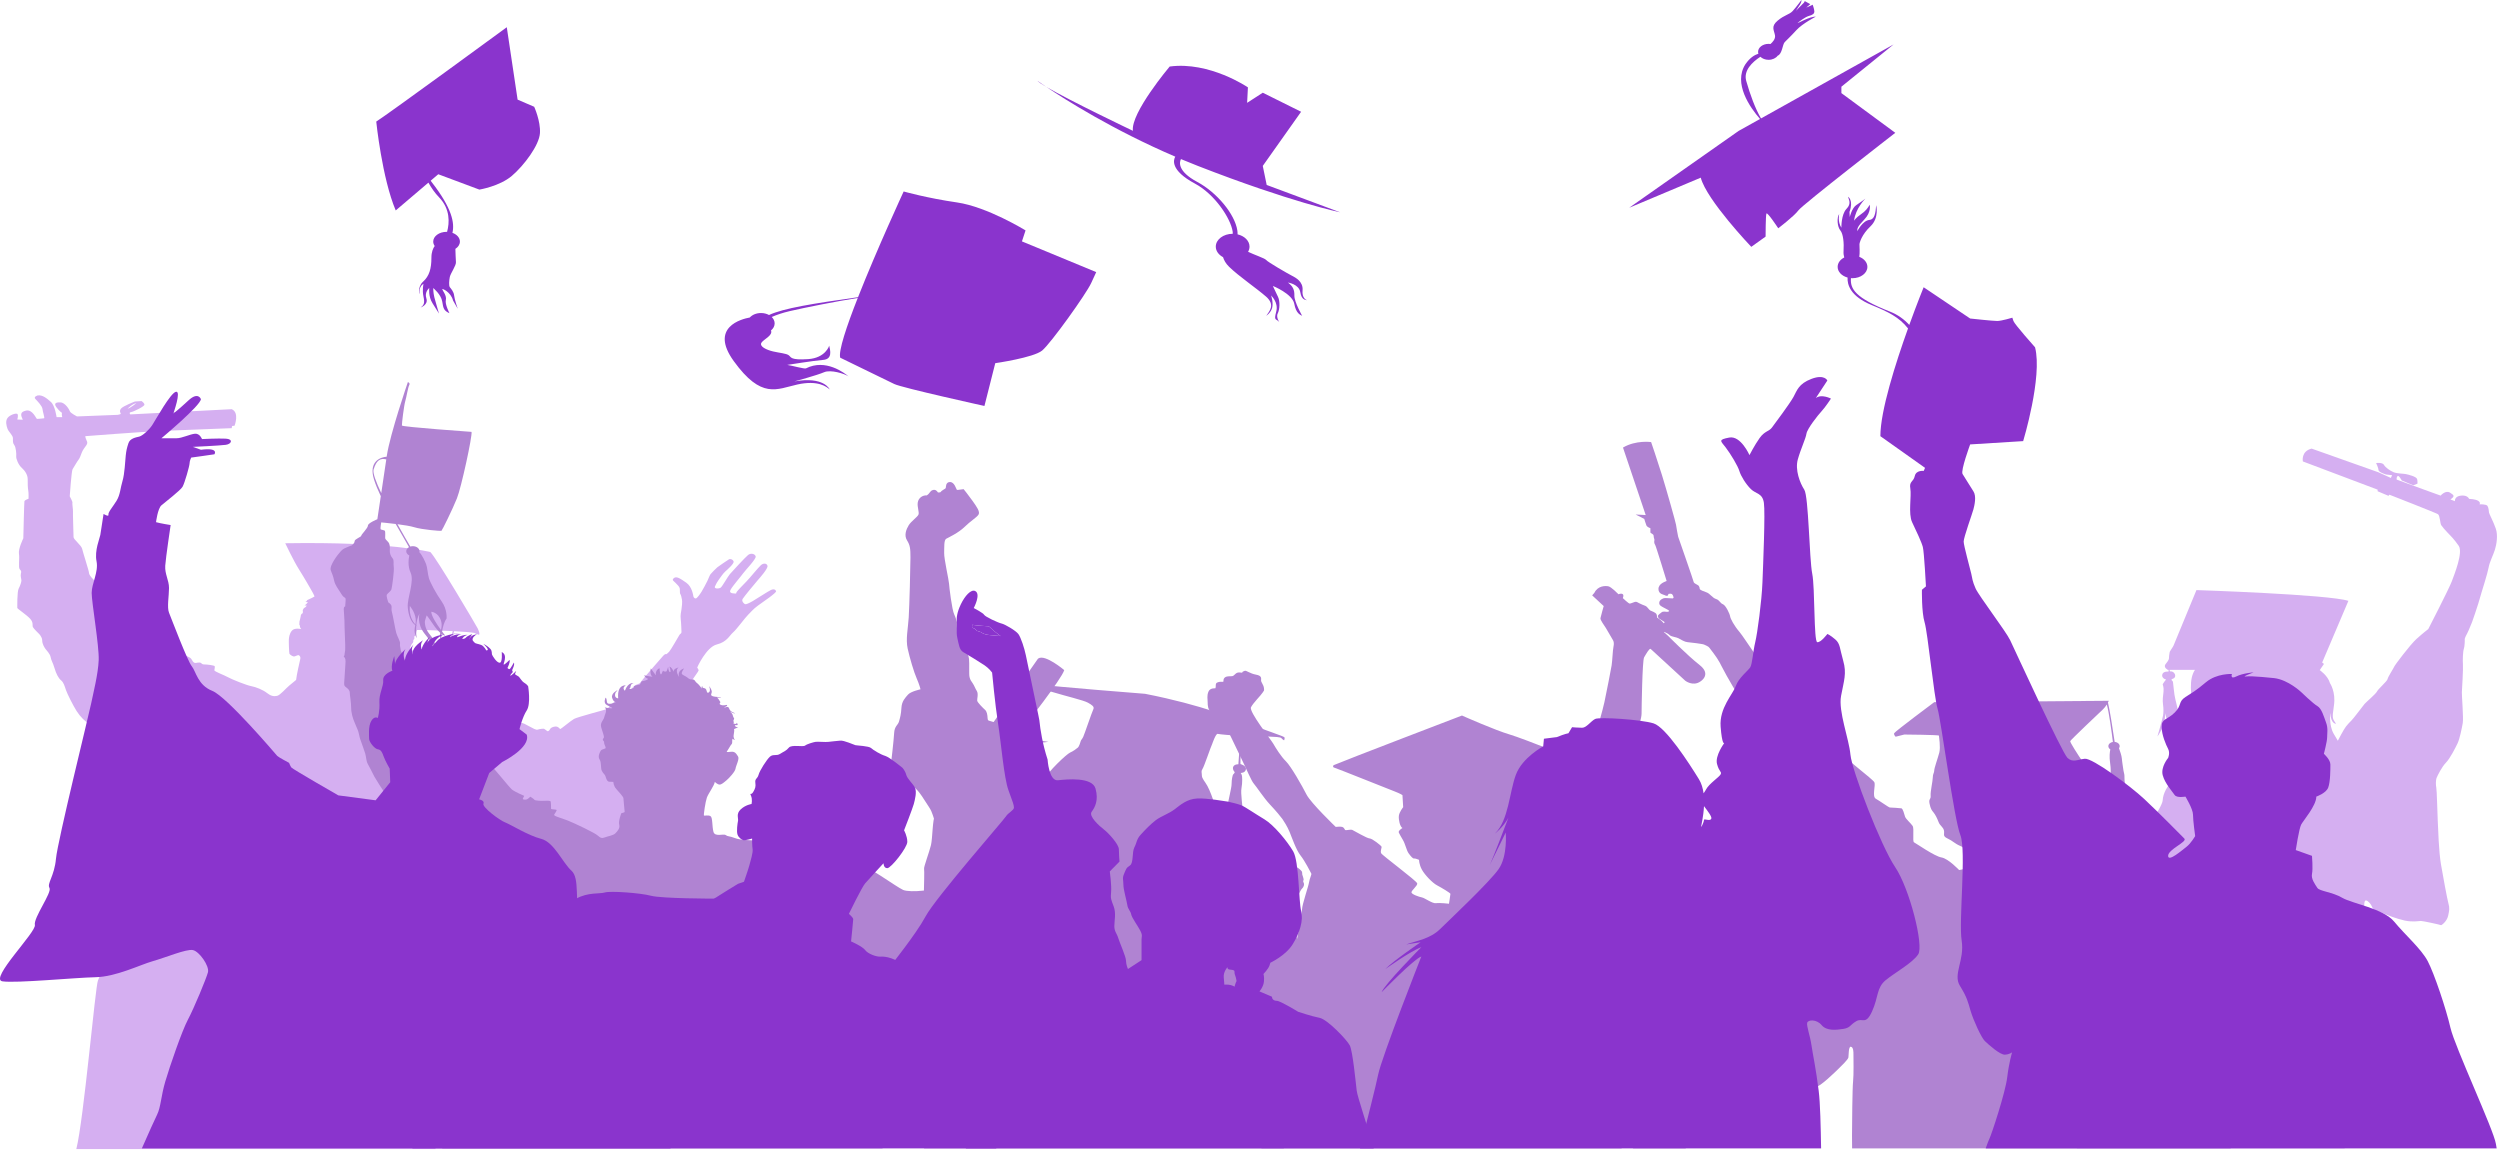 <svg width="751" height="346" viewBox="0 0 751 346" fill="none" xmlns="http://www.w3.org/2000/svg">
<path d="M627.665 326.397C628.299 322.333 632.284 304.905 632.918 302.357C633.552 299.808 634.91 292.919 634.91 292.919C634.91 292.919 625.13 283.964 623.59 279.211C622.051 274.458 621.779 267.707 620.511 267.088C619.243 266.467 609.282 259.372 608.467 259.304C607.651 259.235 606.384 258.201 606.112 257.926C605.841 257.65 602.671 254.206 602.308 252.415C601.946 250.624 601.946 250.624 601.946 250.624C601.946 250.624 601.131 251.519 600.497 251.451C599.864 251.381 599.139 250.899 599.32 250.142C599.501 249.384 599.953 248.764 599.953 248.764C599.953 248.764 599.863 246.904 600.407 246.215C600.95 245.527 601.131 244.7 601.131 244.493C601.131 244.286 601.674 242.427 604.21 241.945C604.21 241.945 603.214 241.187 603.033 240.842C602.851 240.498 605.206 239.534 608.375 240.636C611.545 241.738 612.088 244.08 612.903 244.838C613.718 245.595 614.896 246.767 614.986 248.971C615.077 251.175 615.53 254.275 616.707 255.102C617.884 255.928 625.31 259.717 625.31 259.717C625.31 259.717 626.035 259.786 627.212 260.406C628.389 261.026 633.641 262.954 634.004 262.886C634.366 262.817 634.547 262.059 635.453 261.783C636.358 261.508 639.709 259.441 639.618 258.339C639.528 257.237 639.618 255.584 641.067 253.999C642.516 252.415 649.58 242.565 649.67 240.429C649.761 238.294 651.21 235.814 652.659 234.574C654.108 233.334 657.911 231.267 659.088 230.992C660.265 230.716 660.809 231.061 660.537 229.339C660.265 227.617 660.265 226.928 660.447 225.412C660.628 223.897 661.986 217.973 661.533 217.077C661.533 217.077 661.081 224.31 657.821 226.859C657.821 226.859 660.447 221.348 660.084 218.317C660.084 218.317 659.541 223.345 657.186 224.585C657.186 224.585 660.175 220.521 659.088 214.459C658.001 208.397 657.549 203.989 659.359 201.233H651.72L651.888 201.682C653.041 201.572 653.378 202.632 653.378 202.632C653.714 203.911 652.369 203.874 652.321 204.13C652.273 204.386 652.657 204.495 652.753 204.824C652.849 205.153 653.089 208.698 653.474 210.05C653.858 211.402 654.819 216.336 655.395 217.688C655.972 219.04 657.605 221.014 657.605 221.014L656.788 220.831L656.404 221.123L655.732 220.758L655.54 221.123L655.011 220.831L654.819 221.16C654.435 220.758 653.329 219.04 653.329 219.04L654.05 221.16L653.137 221.087L652.417 219.077L652.657 221.306C652.657 221.306 652.369 220.612 651.792 218.857C651.216 217.103 650.351 214.216 650.351 214.216C650.687 217.907 648.093 221.233 648.093 221.233C648.093 221.233 649.63 215.898 649.774 214.984C649.919 214.07 649.967 213.083 649.774 211.658C649.582 210.233 649.774 209.1 649.919 207.784C650.063 206.469 649.678 205.665 649.678 205.665C649.678 205.336 650.688 204.13 650.688 204.13C650.159 204.02 649.246 203.472 649.582 202.522C649.919 201.572 651.408 201.754 651.408 201.754L651.454 201.233H651.21L650.666 200.82C650.666 200.82 650.033 200.269 650.485 199.58C650.938 198.891 651.572 198.408 651.572 197.582C651.572 196.756 651.753 196.342 651.753 195.998C651.753 195.653 652.749 194.414 652.931 193.931C653.112 193.449 659.813 177.261 659.813 177.261C659.813 177.261 699.569 178.57 705.455 180.499L697.577 199.029L698.12 199.442L696.852 201.302C696.852 201.302 699.297 202.955 699.931 205.228C699.931 205.228 701.742 207.846 701.108 211.979C700.475 216.112 700.746 215.836 701.742 217.42C701.742 217.42 700.203 217.558 700.022 214.183C700.022 214.183 699.569 217.834 701.018 220.383L702.285 222.518C702.285 222.518 704.097 219.005 704.73 218.247C705.364 217.489 705.817 216.938 706.36 216.456C706.904 215.974 709.802 212.047 710.345 211.427C710.889 210.808 713.696 208.466 714.058 207.708C714.42 206.95 717.137 204.608 717.227 203.988C717.318 203.368 719.039 200.75 719.22 200.268C719.401 199.786 724.019 193.655 725.921 191.933C727.823 190.211 729.453 188.971 729.453 188.971C729.453 188.971 735.701 176.847 736.517 174.643C737.332 172.439 739.958 165.964 738.599 163.966C737.241 161.968 735.883 160.659 735.158 159.902C734.434 159.144 733.709 158.317 733.347 157.766C732.985 157.215 732.985 154.873 732.351 154.46C731.717 154.046 717.771 148.605 717.771 148.605L717.499 148.949L714.239 147.571V147.089L691.78 138.616C691.78 138.616 691.147 135.585 694.406 134.759L714.42 141.854L718.224 143.576L718.586 142.749L716.775 142.542C716.775 142.542 714.511 141.853 714.511 141.234C714.511 140.614 713.786 139.098 713.786 139.098C713.786 139.098 715.688 138.823 716.141 139.649C716.594 140.476 718.043 141.44 719.039 141.854C720.035 142.267 721.937 142.267 722.661 142.405C723.386 142.543 725.922 143.162 726.103 143.92C726.284 144.678 726.194 145.298 726.194 145.298L724.926 145.78L721.484 144.334C721.484 144.334 720.579 142.612 720.217 143.025C719.854 143.438 719.945 144.058 719.945 144.058L727.824 146.952L733.167 148.881C733.167 148.881 734.616 147.158 735.974 147.985C737.332 148.811 737.419 149.11 736.108 150.028L737.45 150.559C737.45 150.559 737.289 149.212 739.006 148.926C740.723 148.64 741.474 149.334 741.743 149.865C741.743 149.865 743.568 149.906 744.426 150.437C745.285 150.967 744.855 151.498 744.855 151.498C744.855 151.498 746.841 151.416 747.217 151.947C747.592 152.477 747.646 153.58 747.7 153.988C747.753 154.396 749.041 156.764 749.739 158.805C750.437 160.846 749.954 163.581 749.471 165.132C748.988 166.683 747.861 168.847 747.592 170.439C747.324 172.031 745.5 177.827 745.5 177.827C745.5 177.827 744.694 180.562 744.48 181.297C744.265 182.032 742.763 186.563 742.602 186.889C742.44 187.216 741.529 189.583 741.26 190.033C740.992 190.481 740.348 191.829 740.401 191.992C740.455 192.155 740.401 194.237 740.133 194.931C739.865 195.625 739.757 198.401 739.865 199.625C739.972 200.85 739.596 207.136 739.542 207.953C739.489 208.769 740.079 215.708 739.811 217.219C739.542 218.729 738.899 221.954 738.254 223.301C737.61 224.648 736 227.832 734.766 229.098C733.531 230.363 732.297 232.853 731.975 233.629C731.654 234.405 731.707 235.915 731.868 236.65C732.029 237.384 732.19 244.161 732.297 246.487C732.405 248.814 732.619 255.876 733.263 259.632C733.907 263.387 735.141 270.082 735.517 271.429C735.893 272.776 735.786 273.47 735.41 275.143C735.034 276.817 733.371 278.042 733.263 277.919C733.156 277.797 727.843 276.654 727.253 276.654C726.662 276.654 724.838 277.062 722.369 276.531C719.901 276.001 716.949 274.817 715.714 274.286C714.48 273.756 713.031 273.633 712.656 272.612C712.28 271.592 711.421 270.612 710.777 270.49C710.133 270.368 710.24 272.041 710.187 272.286C710.133 272.531 708.953 282.205 708.577 285.389C708.201 288.573 708.362 299.309 708.416 303.432C708.47 307.555 709.65 321.312 708.255 329.027C706.86 336.742 704.284 341.028 704.23 342.457C704.216 342.847 704.267 343.781 704.336 344.984H623.875C625.229 338.684 627.195 329.413 627.665 326.397Z" fill="#D5AFF1"/>
<path d="M191.374 184.673C191.322 184.666 191.286 184.66 191.286 184.66C191.313 184.67 191.343 184.673 191.374 184.673Z" fill="#E7E7E8"/>
<path d="M131.937 308.594C132.081 306.526 132.71 300.518 132.882 297.078C133.054 293.639 133.454 288.719 133.426 287.717C133.397 286.716 133.34 286.498 133.683 286.498C134.027 286.498 134.742 286.651 134.942 287.412C135.143 288.174 135.543 290.068 136.517 291.091C137.49 292.114 138.177 292.571 138.863 293.464C139.55 294.357 140.466 295.358 140.752 295.967C141.038 296.577 141.181 297.295 141.553 297.818C141.925 298.34 142.898 299.516 143.185 299.973C143.471 300.43 143.442 301.257 144.043 301.431C144.644 301.605 146.962 301.257 148.536 300.778C150.11 300.299 153.974 299.167 155.491 298.449C157.008 297.731 160.585 296.316 162.188 295.336C163.791 294.356 168.341 291.222 169.6 290.068C170.86 288.914 174.923 284.843 176.612 283.885C178.301 282.927 183.481 278.029 184.597 275.678C185.713 273.327 188.632 266.121 189.376 265.033C190.12 263.944 191.981 259.59 192.123 258.567C192.267 257.544 195.071 252.145 195.615 251.274C196.159 250.403 197.274 247.486 197.446 246.942C197.618 246.398 198.248 242.806 198.191 241.696C198.133 240.585 198.248 239.41 198.162 239.105C198.076 238.8 196.988 235.97 196.331 233.902C195.673 231.834 193.497 225.26 193.641 225.064C193.784 224.868 202.57 217.88 202.541 217.814C202.513 217.749 203.371 211.784 203.486 211.371C203.6 210.957 207.292 205.319 207.492 204.927C207.693 204.535 209.868 201.661 209.868 201.378C209.868 201.095 209.438 200.616 209.438 200.529C209.438 200.442 212.214 194.368 215.305 193.606C218.396 192.844 219.083 190.95 220.199 189.992C221.315 189.035 223.862 185.508 224.692 184.724C225.522 183.94 226.209 182.983 227.726 181.894C229.243 180.806 233.307 178.062 233.135 177.583C232.963 177.104 232.448 176.843 231.59 177.235C230.731 177.627 227.268 179.913 226.123 180.566C224.979 181.219 224.12 181.589 223.834 181.502C223.547 181.415 222.632 180.609 223.118 179.869C223.605 179.129 226.667 175.385 227.554 174.383C228.441 173.382 230.702 170.791 230.559 170.008C230.416 169.224 229.386 169.05 228.584 169.768C227.783 170.487 225.15 173.752 224.234 174.666C223.318 175.581 221.544 177.453 221.315 177.801C221.086 178.15 221.258 178.368 220.914 178.302C220.571 178.237 218.768 178.389 219.483 177.127C220.199 175.864 222.546 173.208 223.204 172.272C223.862 171.336 227.153 167.962 227.01 167.178C226.867 166.394 225.579 166.024 224.721 166.721C223.862 167.417 219.856 171.771 219.255 172.468C218.654 173.164 216.994 176.147 216.507 176.517C216.021 176.887 214.447 176.952 214.762 176.19C215.077 175.428 215.506 174.71 215.964 174.079C216.421 173.448 217.223 172.25 217.91 171.64C218.597 171.031 220.6 169.268 220.371 168.658C220.142 168.049 219.398 167.765 218.94 168.049C218.482 168.332 215.992 170.008 215.506 170.4C215.019 170.792 213.703 172.163 213.445 172.49C213.188 172.816 212.844 173.752 212.529 174.449C212.214 175.146 211.098 177.17 210.755 177.736C210.411 178.302 209.381 179.805 208.98 179.783C208.58 179.761 208.351 179.413 208.293 179.152C208.236 178.89 207.922 176.278 206.176 175.059C204.429 173.84 203.228 173.013 202.455 173.644C201.682 174.275 202.369 174.493 202.827 174.994C203.285 175.494 204.029 176.126 204.172 176.648C204.315 177.171 204.143 178.129 204.372 178.455C204.601 178.782 204.715 179.413 204.859 180.11C205.002 180.806 204.83 182.308 204.716 183.048C204.601 183.789 204.344 184.812 204.487 185.922C204.63 187.032 204.687 189.275 204.716 189.819C204.745 190.363 204.373 190.298 204.115 190.712C203.857 191.125 201.51 195.262 200.995 195.806C200.48 196.35 200.165 196.524 200.165 196.524C200.165 196.524 199.879 196.285 199.278 196.938C198.677 197.591 192.696 204.448 192.352 205.036C192.009 205.624 190.979 205.406 190.091 206.495C189.204 207.583 188.489 208.171 188.088 208.52C187.687 208.868 184.282 210.936 183.824 211.458C183.366 211.981 182.422 212.895 182.393 212.982C182.364 213.069 173.406 215.399 172.433 215.965C171.46 216.53 168.57 218.947 168.341 218.991C168.112 219.034 167.768 218.142 166.767 218.25C165.765 218.359 165.307 218.817 165.192 219.1C165.078 219.382 164.706 219.709 164.505 219.665C164.305 219.622 163.532 218.86 163.275 218.903C163.275 218.903 162.33 218.903 161.472 219.186C160.613 219.469 157.522 217.01 156.492 217.162C155.462 217.314 153.516 219.339 152.657 219.622C151.799 219.905 149.709 219.578 148.965 219.992C148.221 220.406 147.191 221.102 146.761 220.95C146.332 220.797 145.273 219.36 144.643 219.034C144.014 218.707 143.356 218.533 141.953 218.838C140.551 219.142 138.204 219.97 137.861 219.817C137.517 219.665 136.716 218.489 136.286 218.533C135.857 218.576 134.684 219.687 133.939 220.013C133.196 220.339 131.907 220.057 131.306 219.86C130.705 219.665 129.933 219.425 129.217 219.556C128.501 219.686 124.009 219.251 122.234 219.033C120.46 218.816 119.773 218.685 119.801 218.337C119.83 217.988 119.658 217.793 119.029 217.771C118.399 217.749 115.051 217.226 114.478 217.27C113.906 217.314 113.591 217.596 112.761 217.401C111.931 217.205 110.443 217.009 110.07 216.748C109.699 216.487 109.327 216.421 109.498 216.073C109.67 215.725 110.357 214.135 110.471 213.831C110.586 213.526 110.614 212.96 110.3 212.612C109.985 212.263 110.414 211.719 110.643 211.327C110.872 210.935 112.246 208.105 112.818 207.735C113.391 207.365 117.741 203.903 118.685 202.205C118.685 202.205 119.315 202.967 119.973 202.793C120.631 202.619 121.089 201.509 121.375 201.182C121.661 200.856 121.747 200.638 121.947 200.246C122.147 199.854 122.319 199.375 122.634 198.875C122.949 198.374 123.207 197.46 123.436 197.155C123.665 196.85 123.779 196.85 123.865 196.458C123.951 196.066 124.237 195.675 123.979 195.413C123.722 195.152 123.207 195.087 123.178 194.826C123.15 194.565 123.665 193.433 123.808 193.345C123.951 193.258 124.151 192.932 124.151 192.779C124.151 192.627 124.094 192.214 124.266 192.148C124.438 192.083 124.495 191.713 124.495 191.626C124.495 191.538 124.323 191.19 124.581 191.103C124.838 191.016 124.809 190.972 124.809 190.646C124.809 190.319 125.096 189.993 125.067 189.862C125.038 189.731 125.21 189.361 125.296 189.253C125.35 189.184 131.077 189.332 135.993 189.586C135.366 191.803 134.611 194.3 134.353 195.608C134.096 196.911 135.298 197.765 136.434 198.271C136.404 198.367 136.383 198.465 136.383 198.566C136.383 199.256 137.119 199.816 138.025 199.816C138.154 199.816 138.278 199.802 138.398 199.781C138.336 200.457 138.642 201.191 138.642 201.191C140.384 202.041 139.983 202.925 141.144 205.373C142.306 207.82 139.625 210.506 139.625 210.506C142.798 210.064 143.2 205.849 143.2 205.849C144.362 207.412 143.111 209.248 143.111 209.248C144.898 208.364 144.228 205.067 144.228 205.067C145.211 206.902 148.295 206.188 148.295 206.188C146.15 205.543 144.719 203.469 144.719 203.469C146.999 205.407 148.697 204.727 148.697 204.727C147.088 204.795 146.239 204.115 145.077 203.197C143.915 202.279 143.066 200.817 142.351 199.695C141.636 198.573 140.295 198.709 140.295 198.709C140.048 198.674 139.842 198.671 139.652 198.681C139.657 198.643 139.668 198.606 139.668 198.566C139.668 197.877 138.933 197.317 138.025 197.317C137.444 197.317 136.936 197.548 136.644 197.895C134.935 197.39 134.031 196.597 136.146 190.508C136.253 190.199 136.34 189.907 136.434 189.609C139.139 189.755 141.532 189.932 142.496 190.123C142.496 190.123 143.669 190.754 143.927 190.645C144.184 190.536 143.87 189.535 143.498 188.773C143.126 188.011 131.106 167.613 129.274 165.828C129.274 165.828 117.225 162.671 85.687 163.194C85.687 163.194 88.205 168.506 89.808 171.031C91.41 173.556 93.414 177.083 93.414 177.083C93.414 177.083 94.616 179.129 94.444 179.216C94.272 179.303 93.185 179.913 92.784 180.043C92.383 180.174 91.983 180.479 92.212 180.435C92.44 180.392 91.754 180.827 91.754 180.827L92.498 180.914C92.498 180.914 91.797 181.827 91.426 181.839C91.583 181.862 91.962 181.916 92.097 181.916C92.269 181.916 91.64 182.569 91.468 182.569C91.296 182.569 90.953 183.265 90.953 183.265C90.953 183.265 91.067 184.267 90.838 184.267C90.609 184.267 90.38 184.789 90.38 184.789C90.38 184.789 90.323 185.399 90.209 185.704C90.094 186.008 90.094 186.4 89.98 186.661C89.865 186.922 90.037 187.097 89.922 187.358C89.808 187.619 90.151 187.837 90.094 188.142C90.037 188.446 90.495 188.969 90.495 188.969C90.495 188.969 88.491 188.49 87.69 189.448C86.889 190.406 86.832 191.538 86.774 192.017C86.717 192.496 86.832 196.109 86.946 196.371C87.061 196.632 87.748 197.111 88.206 197.198C88.664 197.285 89.465 196.632 89.809 196.85C90.152 197.067 90.324 197.503 90.209 197.938C90.095 198.374 89.064 202.945 88.95 204.251C88.95 204.251 87.862 205.166 86.889 205.95C85.916 206.733 84.199 208.823 83.226 209.041C82.253 209.258 81.337 209.084 80.192 208.17C79.047 207.255 76.93 206.385 75.499 206.123C74.068 205.862 69.603 204.077 68.459 203.424C67.314 202.771 64.337 201.726 64.395 201.334C64.452 200.942 64.566 200.463 64.509 200.159C64.452 199.854 62.162 199.593 61.304 199.593C60.445 199.593 60.674 199.07 59.929 199.027C59.186 198.983 58.785 199.331 58.27 199.027C57.754 198.722 57.697 197.938 57.01 197.546C56.323 197.155 54.778 196.414 54.549 196.589C54.32 196.763 53.576 197.155 52.717 197.329C51.859 197.503 51.286 197.285 50.886 197.111C50.485 196.937 49.741 196.763 49.34 196.676C48.94 196.589 48.367 196.981 47.795 196.545C47.222 196.11 45.276 193.41 44.532 192.931C43.788 192.453 43.33 191.756 42.128 191.582C40.926 191.408 40.525 191.103 40.297 190.58C40.067 190.058 38.58 187.445 37.835 186.88C37.091 186.313 36.748 185.748 35.889 185.051C35.031 184.354 34.401 184.093 34.115 183.44C33.828 182.787 33.657 181.437 33.485 181.132C33.313 180.828 31.138 177.083 30.222 176.3C29.307 175.516 28.62 174.602 27.933 173.948C27.246 173.295 26.674 172.425 26.731 172.076C26.788 171.728 24.899 165.894 24.671 164.849C24.441 163.804 22.095 162.062 22.095 161.366C22.095 160.669 21.866 154.312 21.923 153.746C21.98 153.18 21.637 151.134 21.751 150.96C21.866 150.786 20.95 149.087 20.95 149.087C20.95 149.087 21.465 141.468 21.808 140.945C22.152 140.423 23.297 138.42 23.582 138.115C23.869 137.811 24.327 136.679 24.556 135.982C24.784 135.285 25.643 134.153 25.929 133.761C26.216 133.369 26.273 132.934 26.158 132.673C26.044 132.412 25.414 131.018 25.7 131.018C25.986 131.018 41.384 129.755 49.626 129.407C57.868 129.059 69.602 128.623 69.602 128.623L69.717 127.97L70.461 127.883C70.461 127.883 72.006 123.921 69.602 122.92L39.151 124.487C39.151 124.487 38.579 123.921 39.38 123.791C40.181 123.66 43.387 122.093 43.387 121.57C43.387 121.048 42.528 120.482 42.528 120.482L40.525 120.612C40.525 120.612 36.976 121.962 36.347 122.746C35.717 123.529 36.289 124.182 36.289 124.313C36.289 124.444 35.374 124.618 35.374 124.618L23.124 125.097C23.124 125.097 21.178 124.096 21.006 123.573C20.834 123.05 19.575 120.917 18.145 120.874C16.713 120.83 16.084 121.178 17 122.397C17.915 123.617 18.602 124.008 18.602 124.008C18.602 124.008 18.488 124.923 18.716 125.315H17C17 125.315 16.542 121.875 15.283 120.743C14.024 119.611 12.759 118.599 11.359 118.778C11.359 118.778 9.963 119.153 10.62 119.84C11.277 120.528 12.673 121.965 12.756 122.839C12.838 123.714 13.495 125.588 13.248 125.651C13.002 125.713 11.359 125.838 11.113 125.838C10.867 125.838 9.799 122.902 7.828 123.339C5.856 123.777 6.267 124.776 6.842 126.088L5.199 126.026C5.199 126.026 5.61 124.651 5.199 124.339C4.789 124.027 2.9 124.651 2.243 125.588C1.586 126.525 1.914 127.838 2.243 128.775C2.571 129.712 3.886 130.774 3.886 131.648C3.886 132.523 3.804 133.085 4.296 133.71C4.789 134.335 4.953 136.396 4.871 137.083C4.789 137.771 5.528 139.645 6.514 140.52C7.5 141.394 8.321 142.644 8.321 143.956C8.321 145.268 8.321 146.455 8.485 147.33C8.649 148.204 8.567 149.829 8.567 149.829C8.567 149.829 7.417 150.203 7.335 150.578C7.253 150.953 7.007 161.699 7.007 161.699C7.007 161.699 5.446 164.885 5.692 166.322C5.939 167.759 5.446 170.508 5.939 171.008C6.431 171.507 6.431 171.695 6.267 172.382C6.103 173.069 6.431 173.944 6.431 174.381C6.431 174.819 6.103 175.881 5.61 176.818C5.118 177.755 5.2 182.378 5.2 182.628C5.2 182.878 7.992 184.69 9.06 185.877C10.128 187.064 9.635 187.876 9.882 188.376C10.128 188.876 11.688 190.375 11.688 190.375C11.688 190.375 12.674 191.312 12.674 192.374C12.674 193.436 13.331 194.499 13.66 194.936C13.988 195.373 15.056 196.435 15.22 197.435C15.384 198.434 15.877 198.997 16.37 200.683C16.863 202.37 17.52 203.682 18.341 204.369C19.162 205.056 19.409 206.119 19.82 207.306C20.23 208.493 21.955 211.929 23.023 213.616C24.091 215.303 25.651 216.865 27.13 217.677C28.608 218.489 29.183 218.239 30.415 217.739C31.647 217.239 31.729 218.489 31.647 219.426C31.565 220.363 31.975 222.3 32.057 222.487C32.139 222.675 33.7 223.112 33.371 223.549C33.043 223.987 31.318 225.674 30.908 226.236C30.497 226.798 30.415 227.548 31.4 228.672C32.386 229.797 33.125 230.859 33.208 231.484C33.289 232.108 34.029 232.921 34.029 233.17C34.029 233.42 32.304 235.482 32.55 236.669C32.796 237.856 33.371 239.293 34.111 240.168C34.85 241.042 33.946 241.355 33.864 241.917C33.782 242.479 33.782 243.229 33.371 244.229C32.961 245.228 33.536 246.103 33.536 246.728C33.536 247.353 33.371 247.79 33.29 248.477C33.208 249.164 33.289 249.727 33.947 250.414C34.604 251.101 35.096 251.726 35.179 252.288C35.261 252.85 35.343 253.1 35.836 253.537C36.328 253.975 37.396 255.037 37.396 255.037C37.396 255.037 37.807 256.036 36.41 257.036C35.014 258.035 36.164 259.285 36.328 260.284C36.493 261.284 36.247 262.159 36.082 263.096C35.918 264.033 35.59 267.594 35.179 269.843C34.768 272.092 33.865 279.964 33.29 283.275C32.715 286.587 30.333 292.459 29.43 294.521C28.62 296.369 25.171 336.247 22.927 345.182H130.806C131.316 342.679 131.854 309.798 131.937 308.594ZM40.984 121.078C40.984 121.078 39.448 122.419 38.332 122.788C38.332 122.788 39.529 121.434 40.984 121.078Z" fill="#D5AFF1"/>
<path d="M370.398 253.928C370.374 253.99 370.362 254.035 370.373 254.059C370.373 254.059 370.383 254.011 370.398 253.928Z" fill="#B083D2"/>
<path d="M366.946 246.95C366.676 247.588 366.477 248.211 366.477 248.665C366.477 248.665 366.658 247.939 366.946 246.95Z" fill="#B083D2"/>
<path d="M389.004 334.686C390.152 332.86 390.569 332.86 391.404 330.876C392.238 328.892 395.264 317.304 396.516 313.495C397.768 309.685 398.812 309.368 398.707 307.86C398.603 306.352 396.934 304.606 397.038 303.892C397.142 303.177 397.768 303.019 397.351 302.305C396.934 301.59 394.221 295.162 394.638 294.447C395.055 293.733 395.577 293.336 395.89 292.543C396.203 291.749 393.177 286.908 392.238 285.717C391.299 284.526 389.63 282.146 389.525 281.59C389.421 281.034 389.525 280.717 389.003 280.082C388.482 279.447 387.543 278.574 387.647 277.859C387.751 277.145 387.125 274.843 387.021 274.288C386.916 273.732 388.168 271.034 389.003 270.32C389.838 269.605 390.568 267.463 391.09 266.986C391.611 266.51 391.925 265.716 391.611 265.161C391.298 264.606 391.611 264.526 391.611 264.209C391.611 263.891 391.194 262.701 391.194 262.701C391.194 262.701 391.194 262.066 391.09 261.828C390.985 261.59 390.046 260.716 389.629 260.558C389.211 260.399 386.186 258.494 386.186 258.494C386.186 258.494 383.264 254.923 382.221 254.923C381.178 254.923 380.551 254.606 380.551 254.606L380.239 250.637C380.239 250.637 376.9 246.986 373.039 251.431L374.395 256.511C374.395 256.511 372.83 254.685 371.892 255.241C370.952 255.796 371.266 256.828 371.266 257.86C371.266 258.892 370.848 259.606 371.37 260.717C371.892 261.828 372.205 262.066 372.205 263.256C372.205 264.447 372.413 265.161 372.727 265.796C373.04 266.431 372.309 267.463 373.04 268.812C373.77 270.161 372.831 270.241 374.292 271.511C375.752 272.78 376.065 273.098 377.108 275.082C378.152 277.066 378.778 277.939 378.465 279.368C378.151 280.796 377.213 282.146 376.274 281.828C375.335 281.511 372.204 278.892 371.265 277.939C370.326 276.987 370.848 277.066 369.804 276.352C368.761 275.638 367.613 274.923 367.822 273.574C368.031 272.225 368.448 272.622 368.031 271.67C367.613 270.717 365.422 270.003 364.275 268.257C363.127 266.511 363.648 265.479 363.648 265.479C363.648 265.479 364.9 268.178 366.987 269.606C366.987 269.606 363.753 266.193 364.066 263.416C364.066 263.416 366.153 264.13 367.927 268.892C367.927 268.892 365.84 262.94 364.796 260.876C363.753 258.813 365.422 252.305 365.736 249.845C366.048 247.384 365.736 244.289 365.005 241.987C364.275 239.686 363.44 237.463 362.709 236.114C361.979 234.765 361.04 233.892 361.04 232.939C361.04 231.987 360.727 231.749 361.249 230.955C361.771 230.162 363.753 224.209 364.17 223.415C364.17 223.415 365.228 220.293 365.803 220.452C366.377 220.611 370.606 220.968 370.971 220.889C371.053 220.871 371.683 220.881 372.62 220.908C372.431 223.762 372.008 229.583 372.008 229.583C370.918 229.583 370.372 230.117 370.372 230.769C370.372 231.421 370.917 231.954 370.917 231.954C370.917 231.954 370.839 232.31 370.528 232.547C370.216 232.784 369.982 234.325 369.982 235.332C369.982 236.34 369.671 237.347 369.437 238.651C369.203 239.955 368.58 242.563 368.58 242.563C367.948 243.73 367.343 245.591 366.946 246.952C367.522 245.591 368.424 244.163 368.424 244.163C367.957 245.881 368.19 253.408 368.19 253.408C368.424 249.556 369.437 244.992 369.437 244.992C369.515 246.355 369.281 254.534 369.281 254.534C369.749 249.674 371.073 245.881 371.073 245.881C371.646 247.35 370.576 253.011 370.398 253.93C370.555 253.537 371.344 252.359 371.586 250.174C371.865 247.652 372.476 242.681 372.476 242.681C372.787 243.688 372.865 249.497 372.865 249.497C372.865 249.497 373.333 246.415 373.333 244.281C373.333 242.148 372.632 238.414 372.943 236.754C373.255 235.095 373.177 233.139 373.021 232.784C372.866 232.428 372.71 232.191 372.71 232.191C372.71 232.191 374.035 232.25 374.268 231.124C374.502 229.998 372.632 229.524 372.632 229.524C372.632 229.524 372.632 228.872 372.632 228.161C372.632 227.45 372.71 226.739 372.943 225.138C373.083 224.181 373.195 222.293 373.262 220.928C376.731 221.041 382.973 221.318 383.658 221.405C384.598 221.524 384.755 221.524 385.068 221.882C385.381 222.239 385.747 222.398 385.747 222.398C385.747 222.398 386.06 221.723 385.799 221.445C385.537 221.167 379.638 219.142 375.409 217.593C371.18 216.044 361.417 211.834 343.979 208.419C343.979 208.419 315.108 206.155 312.654 205.639L311.192 206.671C311.192 206.671 314.377 207.307 317.04 208.141C319.702 208.975 325.55 210.365 326.803 211.08C328.056 211.795 328.839 212.271 328.421 213.105C328.003 213.939 325.759 220.611 325.393 221.365C325.028 222.12 324.767 222.239 324.662 222.596C324.558 222.954 324.192 224.225 323.775 224.582C323.357 224.94 322.417 225.655 321.425 226.091C320.433 226.528 314.847 231.691 313.437 234.511C312.028 237.33 310.357 241.818 309.992 241.778C309.626 241.738 307.381 240.587 307.329 240.269C307.277 239.951 308.269 238.68 308.791 237.886C309.313 237.092 309.104 236.973 309 236.059C308.895 235.146 309.418 234.947 309.104 234.193C308.791 233.438 308.217 232.207 307.381 232.128C306.546 232.048 306.181 231.929 306.128 231.294C306.076 230.658 304.823 227.918 302.943 226.965C301.064 226.012 300.855 223.43 300.646 222.517C300.438 221.604 299.445 219.419 298.767 218.585C298.088 217.751 296.73 216.917 296.678 215.805C296.626 214.693 296.469 213.74 295.895 213.224C295.321 212.708 293.598 211 293.546 210.484C293.493 209.968 293.963 208.419 293.441 207.585C292.919 206.751 292.71 205.996 292.188 205.242C291.666 204.487 291.458 204.249 291.249 203.375C291.04 202.502 291.249 199.365 291.092 197.935C290.936 196.505 289.317 192.573 288.848 191.303C288.378 190.032 287.333 185.941 286.655 184.591C285.976 183.241 285.141 176.331 285.089 175.298C285.037 174.266 283.575 167.872 283.627 166.125C283.679 164.377 283.522 162.233 284.253 161.835C284.984 161.438 287.96 160.048 289.735 158.301C291.51 156.554 293.285 155.521 293.912 154.648C294.539 153.774 293.39 152.225 292.189 150.517C290.988 148.81 289.474 146.943 289.474 146.943L287.96 147.142C287.96 147.142 287.542 147.261 287.386 147.062C287.229 146.864 286.707 144.759 285.35 144.799C283.993 144.838 284.201 146.387 284.097 146.626C283.993 146.864 282.949 147.221 282.531 147.857C282.531 147.857 281.8 148.055 281.695 147.857C281.591 147.658 281.069 146.904 280.181 147.221C279.294 147.539 279.395 148.178 278.405 148.811C277.101 148.73 275.901 149.605 275.692 150.954C275.483 152.304 276.214 153.891 275.901 154.605C275.588 155.32 273.71 156.589 272.98 157.78C272.25 158.97 271.519 160.796 272.458 162.304C273.397 163.812 273.501 164.764 273.501 167.463C273.501 170.161 273.188 182.145 272.979 185.479C272.77 188.812 272.04 191.987 272.666 194.844C273.293 197.701 274.545 201.908 275.379 203.812C276.214 205.717 276.527 207.066 276.527 207.066C276.527 207.066 273.606 207.701 272.771 208.654C271.937 209.606 270.893 210.638 270.789 212.622C270.684 214.606 270.371 215.638 270.058 216.749C269.746 217.86 268.702 218.098 268.598 220.241C268.493 222.384 267.658 229.368 267.658 229.368C267.658 229.368 272.771 235.083 274.545 236.432C276.319 237.781 277.78 240.559 279.032 242.384C280.284 244.21 280.284 245.638 280.91 246.67C281.536 247.702 280.493 247.305 280.493 248.257C280.493 249.21 280.493 248.892 280.91 249.527C281.327 250.162 280.493 250.956 280.91 252.067C281.327 253.178 281.432 253.416 282.162 254.131C282.892 254.845 284.875 255.003 284.04 255.956C283.205 256.908 280.701 257.702 280.388 259.686C280.075 261.67 279.241 261.67 279.971 262.702C280.701 263.734 282.371 263.575 281.014 265.48C279.658 267.384 278.301 268.654 278.197 270.162C278.093 271.67 278.823 275.559 280.493 279.766C282.162 283.972 281.014 319.449 281.536 322.703C282.058 325.957 282.267 328.179 281.953 330.084C281.64 331.988 279.971 333.417 279.658 336.036C279.345 338.655 279.553 339.131 279.345 340.481C279.137 341.83 277.362 343.417 277.571 344.766C277.582 344.836 277.592 344.911 277.601 344.986H385.641C387.234 339.37 387.94 336.378 389.004 334.686Z" fill="#B083D2"/>
<path d="M670.648 344.274C672.381 342.214 677.582 334.138 678.773 333.148C679.965 332.16 682.457 329.44 682.891 329.028C683.324 328.616 683.324 318.314 682.565 314.605C681.807 310.896 680.724 307.6 680.724 307.353C680.724 307.105 681.265 302.985 682.024 301.419C682.782 299.853 684.299 289.057 684.949 285.101C685.599 281.145 686.574 277.849 687.441 277.272C688.308 276.695 692.1 273.481 692.859 271.503C693.617 269.525 693.617 267.877 693.184 267.135C692.751 266.393 692.209 265.487 691.45 265.322C690.692 265.157 690.259 264.745 689.933 264.168C689.608 263.591 689.283 263.509 688.85 263.014C688.416 262.52 689.067 261.119 688.85 260.872C688.633 260.625 687.333 260.047 685.6 260.13L685.275 258.564C685.275 258.564 683.216 258.07 682.674 258.482C682.133 258.893 680.833 259.305 680.833 259.305C680.833 259.305 680.399 258.399 679.857 258.811C679.316 259.223 678.341 261.201 677.907 261.86C677.473 262.52 675.415 265.074 674.982 265.816C674.548 266.558 673.898 267.3 674.332 268.371C674.765 269.443 674.765 271.256 675.198 271.75C675.632 272.245 676.607 273.398 676.499 274.058C676.39 274.717 676.39 276.777 676.39 277.767C676.39 278.756 674.44 284.36 673.898 285.843C673.356 287.327 670.973 292.354 670.864 293.755C670.756 295.156 670.431 294.744 669.997 294.662C669.564 294.579 664.363 291.2 663.389 290.623C662.413 290.046 659.705 288.233 659.271 287.327C658.838 286.42 656.779 283.371 655.262 281.393C653.745 279.415 648.22 273.728 645.836 272.987C643.453 272.245 641.286 271.256 639.877 271.256C638.469 271.256 636.952 270.844 636.302 270.515C635.652 270.185 633.81 268.784 632.727 269.031C631.643 269.278 630.452 269.278 629.368 269.031C628.285 268.784 627.418 267.218 625.901 266.888C624.384 266.559 621.892 265.899 621.567 265.487C621.242 265.075 619.4 257.988 619.834 257.576C620.267 257.164 622.976 254.362 623.409 253.373C623.842 252.384 625.034 250.406 624.817 249.582C624.601 248.757 624.926 248.428 625.467 247.933C626.009 247.439 629.368 245.955 629.476 245.461C629.585 244.966 635.544 237.796 627.418 233.84C627.418 233.84 627.526 231.615 625.793 229.06C624.059 226.505 621.784 222.962 621.892 222.632C622.001 222.302 630.776 213.978 631.752 213.072C632.183 212.67 632.573 212.124 632.872 211.639C633.534 213.751 634.357 220.003 634.714 222.881C633.937 223 633.351 223.522 633.351 224.149C633.351 224.539 633.583 224.886 633.943 225.123C633.771 225.877 633.583 227.294 633.888 229.294C634.362 232.384 633.692 235.654 634.165 237.694C634.638 239.734 635.348 240.814 635.19 242.524C635.032 244.234 634.599 245.704 634.954 246.904C634.954 246.904 635.072 243.903 635.624 242.314C635.624 242.314 636.018 246.094 636.373 247.534C636.728 248.974 637.359 251.704 637.083 252.994C637.083 252.994 637.477 251.404 637.359 249.874C637.241 248.344 636.728 245.913 636.689 245.464C636.649 245.014 636.61 243.574 636.61 243.454C636.61 243.454 639.252 250.384 639.489 251.824C639.489 251.824 639.529 248.434 638.858 247.263C638.188 246.093 638.464 245.073 638.424 244.503C638.385 243.933 638.346 243.034 638.306 242.913C638.306 242.913 639.647 246.093 639.844 247.863C640.041 249.633 640.238 251.313 640.751 252.273C640.751 252.273 640.356 247.743 640.159 246.393C639.962 245.043 639.884 244.053 639.805 243.333C639.726 242.613 639.331 241.053 639.331 241.053C639.331 241.053 641.579 242.853 641.54 246.063C641.54 246.063 641.974 241.983 639.884 239.283C637.793 236.583 638.306 233.403 638.149 232.683C637.991 231.963 637.793 231.153 637.675 230.013C637.557 228.873 637.439 228.723 637.399 227.853C637.366 227.128 636.815 225.472 636.54 224.764C636.672 224.58 636.753 224.372 636.753 224.148C636.753 223.484 636.092 222.943 635.245 222.869C634.691 219.082 633.682 212.724 633.226 211.026C633.39 210.722 633.485 210.516 633.485 210.516L581.046 210.928C581.046 210.928 569.237 219.747 569.02 220.241C568.803 220.736 569.453 221.312 569.453 221.312L572.053 220.653C572.053 220.653 582.455 220.736 582.455 220.983C582.455 221.23 582.996 224.444 582.563 226.092C582.13 227.741 581.046 230.707 581.046 231.449C581.046 232.191 580.613 232.438 580.613 233.51C580.613 234.581 579.855 237.795 579.963 239.031C580.071 240.267 579.313 239.855 579.638 241.421C579.963 242.987 580.288 243.399 580.829 244.058C581.371 244.718 581.913 245.789 582.346 246.943C582.78 248.097 583.755 248.426 583.971 249.498C584.188 250.569 583.43 251.146 585.055 251.888C586.68 252.63 587.113 253.371 588.847 254.113C590.58 254.855 590.58 255.267 591.339 256.586C592.097 257.904 592.53 259.47 592.639 260.047C592.747 260.624 588.522 261.366 588.522 261.366C588.522 261.366 585.271 257.904 583.213 257.575C581.154 257.245 575.52 253.289 574.978 253.042C574.437 252.795 575.087 248.921 574.545 248.097C574.003 247.273 572.487 246.037 572.27 245.295C572.053 244.553 571.62 242.905 571.186 242.823C570.753 242.74 568.044 242.575 567.719 242.575C567.394 242.575 564.686 240.597 563.494 239.938C562.302 239.279 563.494 235.9 563.061 234.994C562.627 234.087 553.743 227.411 553.418 226.587C553.093 225.763 552.66 225.351 551.901 224.527C551.143 223.703 548.109 221.808 548.434 220.818C548.76 219.83 548.868 218.346 548.543 218.346C548.218 218.346 545.076 217.851 544.425 217.686C543.775 217.522 538.575 209.61 534.783 206.231C530.991 202.852 524.165 191.726 522.54 189.831C520.914 187.935 519.831 185.875 519.723 185.133C519.614 184.391 518.423 181.837 517.556 181.507C516.689 181.178 516.581 180.271 515.497 179.941C514.414 179.612 513.655 178.293 512.681 177.963C511.705 177.634 510.731 177.221 510.622 176.974C510.514 176.727 510.622 176.068 509.972 175.738C509.322 175.408 508.781 175.079 508.781 174.831C508.781 174.584 504.122 161.233 504.122 161.233C504.122 161.233 503.472 157.937 503.472 157.607C503.472 157.277 500.655 147.222 499.246 142.69C497.838 138.157 495.996 132.8 495.996 132.8C495.996 132.8 491.445 132.141 487.545 134.448L494.37 154.722L491.337 154.557L493.937 155.876C493.937 155.876 494.37 157.359 494.587 157.854C494.804 158.349 495.779 158.678 495.779 158.678C495.779 158.678 495.779 159.584 495.779 159.914C495.779 160.244 496.754 160.326 496.754 160.986C496.754 161.645 497.079 161.975 496.971 162.387C496.863 162.799 496.971 163.376 497.188 163.623C497.405 163.87 500.655 174.529 500.655 174.529C500.221 174.749 498.199 175.299 498.199 176.947C498.199 178.595 499.932 178.595 500.366 178.925C500.366 178.925 501.002 179.126 501.081 178.768L501.211 178.41C501.211 178.41 502.022 178.251 502.257 178.47C502.492 178.689 502.675 179.106 502.728 179.384C502.78 179.663 502.571 179.723 502.492 179.762C502.414 179.802 500.218 179.583 499.878 179.683C499.538 179.782 498.519 180.16 498.441 181.015C498.362 181.87 499.068 182.089 499.486 182.367C499.905 182.646 501.264 183.222 501.395 183.461C501.525 183.699 500.976 183.799 500.793 183.799C500.61 183.799 499.643 183.58 499.199 183.898C498.754 184.217 497.944 184.813 498.022 185.131C498.101 185.449 498.179 185.728 498.52 185.907C498.859 186.086 499.565 186.583 499.8 186.702C500.035 186.821 500.062 186.981 499.957 187.12C499.853 187.259 498.99 187.458 498.728 187.657C498.467 187.856 498.258 188.253 498.415 188.691C498.572 189.128 499.173 189.486 499.617 189.685C500.062 189.884 500.637 190.142 500.872 190.282C501.107 190.421 501.186 190.461 501.656 190.858C502.126 191.256 503.617 191.415 504.166 191.713C504.715 192.012 505.682 192.588 506.361 192.787C507.041 192.986 508.165 193.006 509.655 193.224C511.145 193.443 511.824 193.523 512.191 193.761C512.556 194 513.184 194.119 513.524 194.616C513.863 195.113 515.589 197.181 516.582 199.01C516.582 199.01 520.156 206.067 522.54 209.281C524.924 212.495 525.465 213.979 526.007 214.638C526.549 215.297 526.874 216.863 527.849 218.017C528.824 219.171 532.183 223.292 533.158 224.363C534.133 225.434 534.025 226.259 534.133 226.506C534.242 226.753 533.266 233.758 532.941 236.23C532.616 238.703 532.4 240.598 532.291 240.928C532.183 241.258 531.1 242.082 531.1 243.071C531.1 244.06 531.533 244.637 531.425 245.049C531.316 245.461 530.45 246.12 530.558 246.862C530.666 247.604 530.233 248.758 529.691 249.747C529.149 250.735 526.333 257.246 525.466 259.142C524.599 261.038 523.732 265.405 522.974 266.807C522.215 268.208 521.348 274.389 521.132 275.79C520.915 277.191 521.782 284.855 522.432 287.245C523.082 289.635 526.224 301.668 527.849 305.459C529.474 309.249 531.966 313.535 534.458 316.749C536.95 319.963 539.009 323.178 540.742 324.084C542.476 324.99 544.101 326.556 545.401 326.556C546.701 326.556 551.469 321.858 552.227 321.117C552.985 320.375 555.152 318.315 555.261 317.656C555.369 316.996 555.261 314.277 556.019 314.442C556.777 314.606 556.777 315.925 556.777 316.832C556.777 317.738 556.886 322.93 556.669 324.826C556.452 326.721 556.344 338.012 556.344 341.061C556.344 341.989 556.354 343.414 556.371 344.985H670.026C670.246 344.741 670.456 344.503 670.648 344.274Z" fill="#B083D2"/>
<path d="M508.732 340.461C508.949 339.637 510.575 329.994 510.032 326.862C509.491 323.73 506.782 315.654 506.349 312.44C505.916 309.226 504.399 300.407 503.64 298.512C502.882 296.616 500.065 283.76 498.873 280.298C497.681 276.837 492.047 262.332 488.58 259.283C488.58 259.283 489.339 255.409 489.122 254.008C488.905 252.607 489.014 242.965 489.014 240.328C489.014 237.69 488.905 233.652 489.014 232.416C489.122 231.18 490.205 227.966 490.314 226.894C490.422 225.823 491.397 221.043 491.722 220.054C492.047 219.065 493.13 215.768 493.13 214.367C493.13 212.966 493.347 198.379 493.889 197.472C494.43 196.566 495.406 194.753 495.839 194.917L506.24 204.477C506.24 204.477 508.515 206.29 510.791 204.725C510.791 204.725 514.257 202.664 510.574 199.78C506.89 196.895 501.039 190.961 501.039 190.961L499.848 189.89C499.848 189.89 500.281 187.912 499.739 187.171C499.198 186.429 498.223 185.769 497.897 185.605C497.572 185.44 498.006 184.616 497.247 184.121C496.489 183.627 496.164 183.627 495.73 183.38C495.297 183.132 494.864 182.226 494.214 181.978C493.564 181.731 493.13 181.566 492.48 181.237C491.83 180.907 491.613 180.66 491.071 180.825C490.53 180.99 489.88 181.319 489.555 181.319C489.23 181.319 487.496 179.671 487.496 179.671C487.496 179.671 487.929 178.682 487.388 178.435C486.846 178.187 486.196 178.517 486.196 178.517C486.196 178.517 484.029 176.292 483.162 176.127C482.296 175.962 480.02 175.88 478.937 178.105L478.287 178.847L481.754 182.061C481.754 182.061 480.888 185.11 480.779 185.687C480.671 186.264 481.863 187.747 482.404 188.654C482.946 189.56 484.355 191.95 484.571 192.363C484.788 192.775 484.896 193.352 484.68 194.341C484.463 195.33 484.355 198.462 484.138 199.862C483.921 201.264 482.621 207.774 481.971 210.906C481.321 214.038 480.021 217.417 479.588 221.208C479.154 224.999 478.721 226.812 478.721 227.636C478.721 228.46 477.854 230.356 477.746 231.757C477.637 233.158 475.904 236.454 475.47 238.268C475.037 240.081 474.17 246.179 473.953 247.91C473.737 249.641 473.845 250.63 473.845 250.63C473.845 250.63 468.536 252.525 468.428 252.772C468.319 253.019 468.102 254.668 468.102 254.668C468.102 254.668 465.177 256.234 464.527 256.564C463.877 256.893 463.119 257.47 463.01 257.882C462.902 258.295 462.902 259.119 462.902 259.119C462.902 259.119 462.469 259.613 462.143 259.778C461.818 259.943 460.952 262.25 460.952 262.25C460.952 262.25 459.76 263.569 460.735 264.229C461.71 264.888 462.36 266.619 462.36 266.619C462.36 266.619 460.627 268.02 460.518 267.525C460.41 267.031 460.627 266.372 460.843 265.712C460.843 265.712 460.518 264.064 459.977 263.652C459.435 263.24 458.677 262.992 459.327 262.415C459.977 261.838 460.952 261.179 460.627 260.52C460.301 259.86 460.518 259.613 461.06 258.954C461.601 258.295 462.36 257.141 462.035 256.317C461.71 255.493 461.601 254.916 461.927 254.421C462.252 253.927 462.36 253.927 461.927 253.102C461.493 252.278 461.06 251.042 461.385 250.96C461.71 250.877 461.927 250.795 461.493 249.971C461.06 249.147 460.41 248.323 460.735 247.828C461.06 247.334 460.627 246.427 459.977 245.933C459.327 245.438 459.11 244.944 458.46 244.037C457.81 243.131 459.001 243.131 458.243 243.048C457.485 242.966 457.376 242.966 457.051 242.801C456.726 242.636 455.426 242.224 455.643 241.894C455.86 241.565 455.751 237.362 455.751 237.362L468.625 232.149L468.644 232.943C467.817 233.081 467.198 233.64 467.198 234.309C467.198 234.643 467.357 234.945 467.613 235.186C467.352 235.723 467.049 236.679 467.166 238.142C467.359 240.574 467.521 243.62 467.101 245.487C466.681 247.355 466.423 248.141 466.778 249.222C466.778 249.222 466.778 247.379 467.198 246.274C467.198 246.274 466.713 248.337 467.553 250.425C467.553 250.425 467.65 251.408 467.585 252.121C467.585 252.121 467.875 251.187 467.908 249.836C467.94 248.485 468.069 247.183 468.069 246.937C468.069 246.937 468.199 249.05 468.36 250.327C468.522 251.605 468.263 252.391 468.263 252.637C468.263 252.637 468.522 251.089 468.554 250.082C468.586 249.074 468.812 248.46 468.812 248.46C468.812 248.46 469.006 250.106 469.329 250.917C469.329 250.917 469.587 251.629 469.458 251.949C469.458 251.949 469.845 251.089 469.619 250.205C469.393 249.32 469.458 248.337 469.458 248.337C469.458 248.337 470.388 249.731 470.563 250.375C470.482 249.986 470.217 248.764 469.975 248.19C469.684 247.502 469.846 246.397 469.846 246.397C469.846 246.397 470.815 248.067 471.041 249.542C471.041 249.542 470.976 247.06 470.395 245.93C469.814 244.8 470.427 243.056 470.363 242.147C470.298 241.238 470.557 240.722 470.46 239.641C470.363 238.56 470.524 238.511 470.492 237.676C470.46 236.841 470.75 236.595 470.653 235.981C470.615 235.74 470.547 235.448 470.477 235.174C470.725 234.935 470.879 234.638 470.879 234.31C470.879 233.621 470.224 233.052 469.363 232.935C469.349 232.627 469.338 232.261 469.328 231.865L475.903 229.203C475.903 229.203 457.701 221.868 453.476 220.632C449.25 219.396 439.716 215.192 439.174 214.945C439.174 214.945 403.637 228.543 400.603 229.862C400.603 229.862 400.169 230.439 400.82 230.604C401.47 230.769 417.505 237.197 419.022 237.774C420.539 238.351 421.297 238.845 421.297 238.845L421.514 242.472C421.514 242.472 420.322 243.955 420.214 245.109C420.105 246.262 420.539 248.323 421.298 248.735C421.298 248.735 419.889 249.559 420.214 250.136C420.539 250.713 420.647 251.043 421.405 252.279C422.164 253.515 422.489 255.41 423.139 256.317C423.789 257.224 424.439 257.965 424.764 257.883C425.09 257.8 426.281 258.295 426.281 258.295C426.281 258.295 426.281 259.696 427.148 261.262C428.015 262.828 430.29 265.218 431.699 265.96C433.107 266.701 435.708 268.267 435.708 268.514C435.708 268.762 435.274 271.481 435.274 271.481C435.274 271.481 432.457 271.151 431.373 271.316C430.29 271.481 428.014 269.75 427.148 269.586C426.281 269.421 424.114 268.679 424.006 268.102C423.898 267.525 425.848 266.124 425.74 265.383C425.631 264.641 415.23 256.977 414.905 256.317C414.58 255.658 415.122 254.669 415.013 254.339C414.905 254.01 412.196 251.867 411.438 251.867C410.68 251.867 406.779 249.559 406.237 249.312C405.696 249.064 404.287 249.559 404.071 249.312C403.854 249.064 403.745 248.57 403.204 248.405C402.662 248.24 401.254 248.405 401.254 248.405C401.254 248.405 393.778 241.235 392.478 238.68C391.178 236.125 387.819 230.192 386.302 228.708C384.785 227.225 383.16 224.588 382.51 223.434C381.86 222.28 375.143 213.791 375.793 212.473C376.443 211.154 378.826 208.846 379.259 208.105C379.693 207.363 379.801 207.693 379.693 206.704C379.584 205.715 378.826 204.973 378.826 204.396C378.826 203.819 379.151 202.995 377.309 202.665C375.467 202.336 374.384 201.347 373.95 201.512C373.517 201.677 373.192 201.759 373.192 202.006C373.192 202.253 372 201.677 371.242 202.336C370.483 202.995 370.916 202.665 370.483 202.995C370.05 203.325 368.533 202.912 367.883 203.572C367.233 204.231 367.774 204.808 367.341 204.808C366.908 204.808 366.257 204.726 365.607 205.055C364.957 205.385 365.397 206.269 365.069 206.775C365.069 206.775 363.484 206.574 362.999 207.813C362.515 209.052 362.78 209.956 362.78 210.927C362.78 211.898 362.868 213.138 363.704 213.74C364.541 214.343 366.346 215.281 367.27 216.587C368.195 217.893 371.189 224.357 372.906 227.873C374.623 231.389 375.899 234.571 376.648 235.408C377.396 236.245 379.686 239.761 381.491 241.67C383.296 243.579 384.837 245.455 385.233 246.024C385.63 246.593 386.73 248.301 387.391 249.909C388.051 251.516 389.372 255.367 390.693 257.008C392.013 258.649 393.731 262.099 393.907 262.4C394.083 262.701 393.422 263.806 393.246 265.012C393.07 266.218 391.177 271.643 391.133 273.15C391.089 274.657 389.019 285.139 388.799 286.646C388.799 286.646 385.218 301.397 383.377 307.331C381.535 313.265 379.043 325.215 378.609 334.445C378.26 341.887 378.474 343.543 378.968 344.985H487.141C487.025 343.196 486.955 342.109 486.955 342.109C486.955 342.109 487.93 342.769 488.58 343.51C489.016 344.007 489.839 344.538 490.661 344.985H506.366C507.36 343.343 508.577 341.052 508.732 340.461Z" fill="#B083D2"/>
<path d="M470.563 250.374C470.576 250.419 470.585 250.461 470.589 250.498C470.589 250.498 470.579 250.451 470.563 250.374Z" fill="#B083D2"/>
<path d="M130.927 195.496C130.965 195.382 130.962 195.248 130.926 195.095C130.936 195.345 130.927 195.496 130.927 195.496Z" fill="#B8BABB"/>
<path d="M181.557 212.414C181.574 212.44 181.629 212.467 181.705 212.493C181.588 212.364 181.5 212.327 181.557 212.414Z" fill="#B8BABB"/>
<path d="M265.242 344.808C267.409 342.83 271.743 334.424 273.043 332.281C274.343 330.139 278.027 327.831 278.027 325.358C278.027 322.886 280.41 319.589 280.844 318.106C281.277 316.623 290.378 308.216 292.762 304.92C295.145 301.623 298.829 295.36 299.913 290.25C300.649 286.781 301.273 271.935 300.167 264.738C300.344 263.669 299.925 263.063 299.974 262.76C300.04 262.359 298.722 261.259 298.722 261.259C298.722 261.259 298.818 258.38 298.62 256.979C298.421 255.577 297.859 252.799 297.628 251.923C297.396 251.047 297.396 251.047 297.396 251.047C297.396 251.047 296.899 247.217 296.965 246.817C297.031 246.416 296.963 244.864 297.489 244.263C298.015 243.662 300.578 239.756 300.775 239.205C300.972 238.654 301.958 237.853 301.958 237.202C301.957 236.551 301.33 234.824 300.606 234.023C299.881 233.222 298.662 231.196 298.662 231.196C298.662 231.196 303.228 223.208 304.017 222.306L310.962 223.329L314.943 222.852L310.138 222.153L311.519 221.552L310.431 218.724L307.6 218.375C307.6 218.375 319.006 203.875 319.695 201.297C319.695 201.297 313.965 196.443 311.926 197.796C311.878 197.828 311.843 197.85 311.801 197.879L298.484 216.903L296.443 216.303L296.082 216.879C296.082 216.879 292.825 218.157 292.661 218.833C292.497 219.509 294.145 221.861 294.145 221.861L294.408 222.863L291.254 228.421C291.254 228.421 289.708 228.397 289.182 228.998C288.656 229.599 288.656 229.599 288.656 229.599C288.656 229.599 287.008 227.247 285.331 228.024C283.653 228.801 283.556 230.378 284.182 231.454C284.808 232.53 284.249 233.006 283.822 233.983C283.395 234.959 283.462 235.86 283.462 235.86C283.462 235.86 282.541 236.261 282.311 236.687C282.081 237.112 280.864 237.689 280.437 239.316C280.011 240.943 281.131 242.595 281.494 243.321C281.857 244.046 281.857 244.046 281.857 244.046C281.857 244.046 281.692 244.071 280.903 244.973C280.114 245.875 280.153 251.857 279.661 253.885C279.169 255.913 277.462 260.47 277.594 260.97C277.707 261.4 277.583 266.172 277.545 267.522C274.851 267.84 272.332 267.773 271.308 267.34C269.358 266.516 259.823 259.429 257.223 259.264C254.623 259.099 250.289 257.78 248.122 257.78C245.955 257.78 243.355 256.956 241.405 255.638C239.455 254.319 235.121 253.66 232.521 253.001C229.921 252.341 223.203 252.671 221.036 251.847C218.869 251.023 218.652 251.352 218.002 250.858C217.352 250.363 214.752 251.517 214.318 249.869C213.885 248.221 214.101 245.679 213.473 245.201C212.844 244.723 211.588 245.153 211.462 244.962C211.337 244.771 211.902 240.852 212.342 239.609C212.782 238.366 214.541 236.073 214.73 234.878C214.73 234.878 215.484 235.642 216.112 235.69C216.74 235.738 217.494 235.021 218.248 234.4C219.002 233.779 220.824 231.819 220.95 230.911C221.076 230.003 222.206 227.948 221.704 227.231C221.202 226.514 220.887 225.654 219.505 225.845C218.122 226.036 218.311 225.797 218.311 225.797C218.311 225.797 219.254 224.363 219.442 223.981C219.63 223.598 219.882 223.646 219.945 223.121C220.008 222.595 219.882 222.213 220.07 221.974C220.259 221.735 220.133 222.26 220.761 222.26C220.761 222.26 220.258 221.687 220.384 220.874C220.51 220.062 220.636 219.297 220.51 219.153C220.384 219.01 220.949 218.819 221.201 218.723C221.452 218.628 221.766 218.389 221.766 218.389C221.766 218.389 221.138 218.58 220.824 218.102C220.51 217.624 221.452 217.959 221.578 217.768C221.703 217.577 221.327 217.099 221.327 217.099C221.327 217.099 221.327 217.624 220.636 217.433C219.945 217.242 220.636 217.242 220.384 216.764C220.133 216.286 220.761 215.999 220.447 215.665C220.133 215.33 220.195 214.661 219.819 214.279C219.442 213.896 219.253 213.705 219.253 213.705C219.253 213.705 220.447 214.518 220.824 214.231C220.824 214.231 219.379 213.896 219.065 212.893C218.75 211.889 217.934 212.606 217.62 212.51C217.305 212.415 218.89 212.186 218.311 211.746C218.248 211.698 217.368 212.08 216.551 211.746C215.734 211.411 216.551 211.172 216.363 210.838C216.174 210.503 215.672 209.69 215.42 209.595C215.169 209.499 216.425 209.643 216.614 209.499C216.803 209.356 214.917 209.451 214.038 209.117C213.159 208.782 213.975 208.304 213.787 207.54C213.598 206.775 213.096 206.249 213.033 206.106C212.97 205.963 212.97 205.963 212.97 205.963C212.97 205.963 213.661 207.587 212.907 208.018C212.153 208.448 212.467 207.158 211.839 206.823C211.211 206.488 211.085 206.919 210.96 206.106C210.96 206.106 210.547 206.312 210.912 206.934C210.54 206.426 209.812 205.491 209.389 205.198C208.698 204.72 208.824 204.051 207.881 204.099C206.938 204.147 206.813 203.669 206.059 203.239C205.305 202.809 204.676 202.617 204.802 202.091C204.927 201.566 205.493 200.801 205.493 200.801C205.493 200.801 203.294 201.327 204.048 203.382C204.048 203.382 202.54 201.47 203.859 200.514C203.859 200.514 202.037 200.849 202.414 201.948C202.414 201.948 201.974 200.562 201.095 200.227C201.095 200.227 201.723 201.9 201.283 201.9C200.844 201.9 200.718 200.562 200.718 200.371C200.718 200.18 200.404 201.47 200.215 201.661C200.027 201.852 199.273 201.709 199.21 201.47C199.147 201.231 198.833 202.474 198.582 202.57C198.33 202.665 198.142 201.69 198.142 200.801C198.142 200.61 196.759 201.279 197.011 202.856L195.503 200.801C195.503 200.801 195.063 202.665 196.006 203.287C196.006 203.287 194.372 203.095 193.492 202.856C193.492 202.856 193.932 203.717 194.56 203.86C195.189 204.004 193.304 204.673 192.927 204.625C192.549 204.577 192.487 205.724 191.921 205.724C191.356 205.724 190.414 206.154 190.414 206.154C190.414 206.154 190.665 206.441 190.288 206.68C189.911 206.919 188.718 207.158 189.157 206.823C189.597 206.488 189.2 205.474 190.331 205.188C190.331 205.188 188.718 204.816 187.712 207.492C187.712 207.492 186.674 206.657 187.993 205.892C187.993 205.892 185.325 205.485 185.702 209.786C185.702 209.786 184.32 209.738 184.885 208.113C185.513 207.301 185.513 207.301 185.513 207.301C185.513 207.301 183.503 208.257 183.88 209.595C184.257 210.933 185.011 210.933 185.011 210.933C185.011 210.933 182.437 212.135 182.311 210.797C182.186 209.458 181.909 209.601 181.909 209.601C181.909 209.601 181.115 211.172 182.309 211.793C183.503 212.414 184.068 212.653 183.88 212.749C183.717 212.832 182.192 212.664 181.703 212.493C181.842 212.647 182.024 212.933 182.058 213.323C182.12 214.039 181.681 214.661 181.492 215.521C181.303 216.381 180.173 217.098 180.612 218.532C181.052 219.966 181.429 221.017 181.429 221.399C181.429 221.782 180.801 222.068 181.24 222.499C181.68 222.929 181.303 222.929 181.618 223.693C181.932 224.458 181.932 224.458 181.932 224.697C181.932 224.936 180.864 225.031 180.549 225.414C180.235 225.796 179.482 227.23 180.11 228.138C180.738 229.046 180.361 230.719 180.801 231.579C181.24 232.439 181.68 232.582 181.869 233.156C182.058 233.73 182.309 234.781 183 234.829C183.691 234.877 184.257 234.877 184.257 234.877C184.257 234.877 184.257 236.071 185.136 237.027C186.016 237.983 187.272 239.417 187.272 239.751C187.272 240.086 187.649 243.766 187.649 243.909C187.649 244.053 186.644 244.292 186.644 244.292C186.644 244.292 185.702 246.681 186.015 247.733C186.33 248.784 185.45 249.74 184.822 250.361C184.193 250.983 182.497 251.221 181.68 251.556C180.864 251.89 180.361 251.747 179.544 250.982C178.727 250.218 172.633 247.302 170.56 246.49C168.486 245.677 166.225 245.152 166.476 244.721C166.727 244.291 167.167 243.67 167.23 243.383C167.292 243.096 165.534 243.192 165.534 242.953C165.534 242.714 165.534 241.042 165.408 240.755C165.282 240.468 164.025 240.516 163.397 240.564C162.77 240.612 160.696 240.516 160.57 240.277C160.444 240.038 159.314 239.321 159.314 239.321C159.314 239.321 158.497 240.134 158.12 240.181C157.743 240.229 156.989 240.229 157.052 239.942C157.115 239.656 157.491 239.082 157.491 239.082C157.491 239.082 154.664 237.887 153.784 237.17C152.905 236.454 147.564 229.619 144.737 226.895C141.91 224.171 136.004 217.05 133.365 213.418C130.726 209.786 123.815 200.801 123.375 200.514C122.935 200.228 122.244 199.654 122.181 199.272C122.118 198.889 120.359 195.687 120.359 195.21C120.359 194.732 120.044 193.967 120.17 193.346C120.296 192.724 119.353 191.243 119.039 190.144C118.725 189.045 117.971 184.552 117.72 183.835C117.468 183.119 117.783 182.354 117.531 181.828C117.28 181.303 116.652 180.968 116.652 180.968C116.652 180.968 115.961 179.056 116.212 178.626C116.463 178.196 117.406 177.623 117.594 177.002C117.783 176.38 118.474 171.314 118.285 170.311C118.097 169.307 118.474 168.303 117.908 167.682C117.343 167.061 117.091 166.201 117.091 165.532C117.091 164.862 117.217 164.002 116.903 163.285C116.589 162.568 115.709 162.138 115.709 161.613C115.709 161.087 115.772 159.796 115.646 159.51C115.52 159.223 114.453 159.175 114.327 158.984C114.201 158.793 114.515 156.929 114.515 156.929C114.515 156.929 116.562 157.115 118.859 157.401C120.317 159.942 121.745 162.35 122.864 164.36C122.362 164.636 122.033 165.081 122.033 165.587C122.033 166.124 122.403 166.593 122.957 166.863C122.734 167.867 122.433 170.026 123.336 172C124.562 174.683 122.263 179.638 122.493 182.437C122.691 184.848 123.46 186.867 124.747 187.791C124.531 188.925 124.252 189.95 125.175 191.708C125.175 191.708 124.882 189.983 125.041 187.978C125.16 188.043 125.28 188.103 125.405 188.151C125.405 188.151 125.263 188.052 125.052 187.856C125.157 186.66 125.427 185.375 126.018 184.303C126.018 184.303 125.099 187.276 127.551 190.366C129.603 192.952 130.739 194.31 130.922 195.096C130.892 194.289 130.677 192.417 129.391 190.949C127.704 189.025 127.704 187.684 127.628 187.043C127.551 186.402 128.164 185.06 128.164 184.886C128.164 184.711 130.004 187.393 130.004 187.393C130.004 187.393 131.061 189.056 132.248 190.11C132.073 190.866 132.014 191.514 132.533 192.057C132.533 192.057 132.559 191.387 132.68 190.457C133.047 190.723 133.415 190.912 133.76 190.95C133.76 190.95 133.353 190.451 132.792 189.702C133.012 188.398 133.415 186.839 134.142 185.819C134.142 185.819 134.449 183.195 132.686 180.688C130.923 178.181 129.237 174.974 128.853 173.692C128.47 172.409 128.394 170.485 128.01 169.494C127.698 168.687 126.828 166.722 125.977 165.892C126.003 165.794 126.018 165.692 126.018 165.587C126.018 164.75 125.125 164.071 124.025 164.071C123.754 164.071 123.497 164.113 123.262 164.187C122.423 162.767 120.98 160.294 119.409 157.471C121.326 157.719 123.317 158.032 124.378 158.363C126.828 159.128 132.42 159.558 132.609 159.463C132.798 159.367 135.939 153.011 137.258 149.713C138.578 146.415 141.907 131.074 141.656 129.736C141.656 129.736 120.797 128.255 120.734 127.824C120.672 127.394 121.363 121.755 121.739 120.513C122.117 119.27 122.556 116.355 122.933 115.685C123.31 115.016 122.523 114.785 122.523 114.785C122.523 114.785 117.191 130.248 116.191 136.966C116.18 137.039 116.169 137.116 116.158 137.189C114.275 137.336 110.637 138.617 112.364 144.08C112.847 145.609 113.554 147.296 114.39 149.055C113.812 152.938 113.358 155.978 113.358 155.978C113.358 155.978 110.526 157.119 110.526 157.88C110.526 158.64 108.526 160.541 108.526 160.922C108.526 161.302 106.527 161.936 106.527 162.569C106.527 163.203 105.693 163.837 105.693 163.837C105.693 163.837 105.194 163.963 104.36 164.344C103.527 164.724 103.194 164.724 102.361 165.611C101.528 166.499 98.862 169.921 99.362 171.315C99.861 172.709 100.028 172.836 100.361 174.357C100.694 175.878 101.528 176.765 102.527 178.413C103.527 180.06 103.886 179.084 103.817 180.405C103.747 181.726 103.678 182.201 103.678 182.201C103.678 182.201 103.261 182.148 103.261 182.941C103.261 183.734 103.469 185.583 103.469 186.376C103.469 187.169 103.539 189.97 103.608 191.132C103.678 192.295 103.747 194.831 103.678 195.412C103.608 195.994 103.469 196.522 103.469 196.839C103.469 197.156 103.052 196.945 103.4 197.367C103.747 197.79 103.886 198.054 103.747 199.745C103.608 201.436 103.469 204.026 103.4 204.977C103.33 205.928 103.469 206.087 103.955 206.457C104.442 206.827 105.067 207.302 105.067 208.042C105.067 208.782 105.484 210.948 105.484 212.587C105.484 214.225 106.039 215.916 106.456 216.867C106.873 217.818 107.082 218.452 107.429 219.192C107.776 219.932 107.915 221.147 108.193 221.993C108.471 222.838 109.444 225.428 109.721 226.379C109.999 227.33 109.999 228.651 110.486 229.497C110.972 230.343 111.875 232.139 112.431 233.249C112.986 234.359 119.934 244.928 120.976 246.513C122.018 248.098 125.005 251.744 125.908 252.907C126.811 254.07 130.424 257.61 131.397 258.931C132.369 260.252 133.967 261.89 135.079 262.683C136.19 263.476 137.649 264.374 138.483 264.797C139.317 265.22 140.775 266.118 140.845 266.277C140.915 266.435 140.845 268.02 141.261 269.025C141.678 270.029 142.929 271.033 143.485 271.667C144.04 272.301 144.388 272.301 144.318 272.671C144.249 273.041 143.554 274.15 143.832 275.419C144.11 276.687 145.221 276.898 145.083 277.427C144.944 277.955 144.249 278.695 144.249 280.281C144.249 281.866 144.735 282.764 145.43 283.452C146.124 284.138 146.055 284.403 145.986 284.773C145.916 285.142 145.708 286.041 145.569 287.415C145.43 288.789 146.125 290.163 146.472 290.85C146.819 291.537 147.097 291.801 146.333 292.805C145.569 293.809 143.554 294.919 143.277 295.764C142.999 296.61 143.277 297.614 143.415 298.829C143.554 300.045 143.763 301.524 144.11 301.577C144.458 301.63 145.847 301.524 145.847 301.894C145.847 302.264 145.013 304.008 144.666 305.646C144.319 307.285 143.624 310.349 143.207 311.354C142.79 312.358 141.956 317.167 139.872 323.191C137.788 329.215 135.843 335.451 133.689 342.268C133.381 343.246 133.092 344.15 132.824 344.986H265.048C265.116 344.924 265.18 344.865 265.242 344.808ZM132.46 186.401C132.819 187.465 132.664 188.413 132.463 189.251C131.243 187.58 129.596 185.094 129.548 183.777C129.548 183.777 131.617 183.893 132.46 186.401ZM124.872 185.934C124.939 186.56 124.876 187.087 124.787 187.586C124.02 186.757 122.847 184.98 123.109 182.027C123.109 182.027 124.642 183.777 124.872 185.934ZM112.225 141.04C113.101 138.186 114.246 137.569 116.04 138.007C115.594 141.001 115.029 144.795 114.532 148.128C112.959 144.804 111.918 142.039 112.225 141.04Z" fill="#B083D2"/>
<path d="M299.042 343.609C297.254 335.205 291.892 311.846 289.78 306.407C287.668 300.969 276.294 293.924 272.719 290.835C269.145 287.745 265.895 287.251 264.595 287.374C263.295 287.498 260.696 286.509 259.883 285.397C259.07 284.284 255.659 282.801 255.659 282.801C255.659 282.801 256.309 276.621 256.309 276.127C256.309 275.633 255.009 274.52 255.009 274.52C255.009 274.52 258.909 266.487 259.883 265.374C260.858 264.262 265.408 259.318 265.408 259.318C265.408 259.318 265.408 260.801 266.545 260.801C267.683 260.801 272.557 254.622 272.557 252.891C272.557 251.161 271.582 249.431 271.582 249.431C271.582 249.431 274.182 242.757 274.507 241.521C274.832 240.285 275.482 237.813 274.832 236.577C274.182 235.341 272.557 233.981 272.232 232.745C271.908 231.51 271.095 230.644 271.095 230.644C271.095 230.644 267.195 227.431 265.896 227.06C264.596 226.69 262.321 225.33 261.671 224.712C261.021 224.094 257.447 223.971 256.959 223.847C256.472 223.723 253.547 222.364 252.41 222.487C251.272 222.611 249.648 222.734 248.835 222.858C248.023 222.982 245.585 222.734 244.935 222.858C244.285 222.982 242.498 223.476 241.848 223.97C241.198 224.465 237.787 223.6 236.974 224.588C236.161 225.577 235.512 225.7 234.374 226.442C233.237 227.184 232.262 226.442 231.287 227.307C230.313 228.172 228.2 231.51 227.875 232.745C227.55 233.981 226.738 233.858 226.9 235.094C227.063 236.33 226.9 236.824 226.25 237.936C225.6 239.048 225.113 237.936 225.6 239.048C226.088 240.161 225.763 241.52 225.763 241.52C225.763 241.52 223.975 241.767 222.513 243.127C221.051 244.487 221.863 245.846 221.701 246.588C221.538 247.329 221.214 249.677 221.538 250.666C221.863 251.655 222.838 252.273 223.326 252.397C223.813 252.52 225.925 251.902 225.925 251.902C225.925 251.902 225.925 254.127 226.088 255.116C226.251 256.104 225.438 258.7 225.113 259.936C224.789 261.171 223.488 264.879 223.488 264.879L221.701 265.497C221.701 265.497 216.014 268.958 215.527 269.329C215.039 269.699 214.389 269.946 214.389 269.946C214.389 269.946 198.791 269.946 195.541 269.081C192.292 268.216 183.356 267.598 181.731 268.092C180.106 268.587 176.694 267.969 173.119 269.946C169.545 271.923 166.133 272.912 163.046 278.35C159.959 283.789 159.959 282.8 159.959 282.8C159.959 282.8 153.459 292.316 151.347 295.53C149.235 298.743 139.323 314.439 137.374 316.417C135.424 318.394 131.687 325.81 130.712 326.675C129.737 327.54 127.625 334.091 126.813 334.956C126.13 335.682 124.416 342.076 123.885 344.983H299.292C299.206 344.456 299.124 343.994 299.042 343.609Z" fill="#8A34CD"/>
<path d="M298.021 189.022C297.626 188.585 297.015 188.147 297.015 188.147C297.015 188.147 293.06 187.901 292.053 187.682L291.981 188.53C291.981 188.53 292.593 188.721 292.916 188.967C293.24 189.213 293.348 189.46 293.599 189.542C293.851 189.624 294.642 189.815 294.929 190.061C295.217 190.307 295.577 190.335 295.936 190.526C296.295 190.717 298.093 190.854 298.776 190.909C299.459 190.964 300.574 191.073 300.574 191.073C300.574 191.073 298.417 189.46 298.021 189.022Z" fill="#8A34CD"/>
<path d="M407.553 327.627C407.255 325.134 406.361 315.726 405.467 314.025C404.573 312.325 398.761 306.204 396.377 305.751C393.993 305.297 389.97 303.937 389.97 303.937C389.97 303.937 384.605 300.65 383.562 300.65C382.519 300.65 382.221 299.97 382.221 299.97L382.072 299.403L378.347 297.816C378.347 297.816 379.539 296.456 379.688 294.869C379.837 293.282 379.539 292.602 379.539 292.602C379.539 292.602 381.029 291.015 381.327 290.108C381.625 289.201 381.625 289.201 381.625 289.201C381.625 289.201 386.244 287.048 388.331 283.647C390.417 280.247 391.609 276.506 390.864 273.673C390.119 270.839 390.268 258.824 388.48 255.764C386.691 252.703 382.668 247.829 379.837 246.129C377.006 244.429 374.025 242.388 372.982 241.935C371.939 241.482 368.81 240.801 368.81 240.801C367.841 240.701 362.771 239.718 359.657 239.866C356.543 240.014 354.597 241.791 352.845 243.124C351.093 244.456 348.758 245.196 347.201 246.38C345.643 247.565 344.086 249.194 342.724 250.674C341.361 252.154 341.556 253.042 340.778 254.523C339.999 256.004 340.583 259.261 339.415 260.001C338.248 260.741 338.248 261.185 337.664 262.518C337.08 263.85 337.469 264.295 337.469 265.775C337.469 267.256 338.442 270.513 338.637 271.845C338.832 273.178 339.61 273.622 339.805 274.658C340 275.694 341.751 278.063 342.53 279.544C343.308 281.025 342.919 281.321 342.919 282.209C342.919 283.097 342.919 288.427 342.919 288.427L338.832 291.092C338.832 291.092 338.248 289.76 338.248 288.575C338.248 287.391 336.302 283.097 335.912 281.765C335.523 280.432 334.745 279.84 334.745 278.212C334.745 276.583 335.328 274.362 334.55 272.29C333.771 270.217 333.577 269.921 333.771 267.996C333.966 266.071 333.382 261.778 333.382 261.778L336.301 258.817C336.301 258.817 336.107 256.596 336.107 255.116C336.107 253.636 332.993 250.23 331.63 249.194C330.268 248.157 326.959 245.196 327.932 243.864C328.905 242.532 330.073 240.459 329.1 236.906C328.127 233.352 320.536 234.093 317.812 234.389C315.087 234.685 314.697 228.171 314.697 228.171C313.201 223.543 312.524 219.346 312.218 216.35L311.879 214.606C311.879 214.606 308.608 198.977 308.161 196.823C307.715 194.669 306.671 191.495 305.926 190.475C305.181 189.455 301.903 187.528 300.86 187.302C299.817 187.075 295.942 185.261 295.644 184.695C295.346 184.128 292.515 182.655 292.515 182.655C292.515 182.655 294.75 178.461 292.962 177.554C291.697 176.913 289.832 179.028 288.64 181.521C287.448 184.015 287.299 185.715 287.448 186.735C287.598 187.755 287.15 189.796 287.598 191.723C288.044 193.65 288.193 195.236 289.386 195.917C290.578 196.597 294.452 198.977 295.793 199.884C297.134 200.791 298.028 202.038 298.028 202.038C298.028 202.038 298.922 211.672 299.817 217.34C300.711 223.007 301.604 233.775 302.946 237.402C304.287 241.03 304.585 241.823 304.585 242.617C304.585 243.41 302.796 244.204 302.201 245.224C301.604 246.244 281.041 269.707 278.06 275.261C275.08 280.815 267.629 289.883 267.033 290.903C266.437 291.923 253.324 295.324 250.94 296.57C248.555 297.817 244.383 308.925 243.042 309.606C241.701 310.286 257.198 320.034 261.52 322.527C265.841 325.021 271.354 328.988 273.888 329.782C276.421 330.575 275.825 331.029 279.401 331.935C282.977 332.842 285.511 333.636 286.107 334.883C286.703 336.129 288.491 339.417 289.683 340.777C290.147 341.306 290.226 342.953 290.143 344.985H412.665C410.76 338.183 407.773 329.47 407.553 327.627ZM298.777 190.909C298.094 190.855 296.296 190.718 295.937 190.527C295.577 190.335 295.218 190.308 294.93 190.062C294.642 189.816 293.852 189.624 293.6 189.542C293.349 189.46 293.241 189.214 292.917 188.968C292.593 188.722 291.982 188.53 291.982 188.53L292.054 187.683C293.061 187.902 297.016 188.148 297.016 188.148C297.016 188.148 297.627 188.585 298.022 189.023C298.418 189.46 300.575 191.074 300.575 191.074C300.575 191.074 299.46 190.964 298.777 190.909ZM371.267 295.099C371.023 295.655 370.861 296.396 370.861 296.396C370.861 296.396 370.373 296.087 369.642 295.902C368.911 295.716 367.774 295.778 367.774 295.778C367.774 295.778 367.774 295.098 367.611 293.553C367.448 292.008 368.766 290.402 368.748 290.587C368.667 291.452 369.723 291.205 370.373 291.39C371.023 291.576 370.78 291.885 370.861 292.379C370.942 292.874 371.185 293.244 371.348 294.11C371.511 294.975 371.511 294.542 371.267 295.099Z" fill="#8A34CD"/>
<path d="M546.339 327.708C545.473 320.787 544.606 316.996 544.173 314.03C543.739 311.064 542.656 308.263 542.873 307.274C543.089 306.285 545.689 306.12 547.205 307.933C548.722 309.746 551.538 309.416 553.705 309.086C555.871 308.757 555.654 307.933 557.604 306.779C559.554 305.626 560.421 308.098 562.37 303.813C564.32 299.528 563.67 296.727 566.486 294.42C569.303 292.113 574.502 289.311 576.235 286.675C577.968 284.039 573.636 266.9 569.303 260.473C564.97 254.047 556.304 231.471 555.871 226.691C555.437 221.913 552.188 213.673 553.055 209.059C553.921 204.445 554.788 202.303 553.705 198.512C552.621 194.722 552.838 193.404 551.322 192.086C549.805 190.767 548.939 190.438 548.939 190.438C548.939 190.438 546.989 193.075 545.906 192.91C544.823 192.745 545.256 176.596 544.389 172.311C543.523 168.026 543.306 149.076 542.006 147.098C540.706 145.12 539.19 141.165 540.057 138.034C540.923 134.903 542.44 131.772 542.656 130.289C542.873 128.806 546.123 124.687 547.205 123.533C548.289 122.379 550.022 119.743 550.022 119.743C550.022 119.743 547.205 118.26 545.472 119.578L548.938 114.304C548.938 114.304 548.072 112.327 544.172 113.81C540.272 115.293 539.839 117.271 538.756 119.248C537.673 121.226 533.124 127.323 532.257 128.476C531.39 129.63 530.09 129.465 528.574 131.608C527.057 133.75 525.541 136.716 525.541 136.716C525.541 136.716 522.941 130.783 519.475 131.443C516.008 132.102 516.875 132.431 518.392 134.409C519.908 136.387 522.074 140.012 522.508 141.495C522.941 142.978 524.457 145.45 525.974 146.933C527.49 148.416 529.44 148.087 529.874 151.053C530.307 154.019 529.657 169.345 529.44 174.948C529.224 180.551 527.924 190.273 527.274 192.91C526.624 195.546 526.407 199.502 525.758 200.49C525.108 201.479 522.292 203.621 521.425 206.093C520.558 208.565 516.442 212.685 516.876 218.288C517.309 223.89 517.959 223.231 517.959 223.231C517.959 223.231 515.142 227.022 515.792 229.493C516.442 231.965 517.309 231.8 516.876 232.624C516.442 233.448 513.409 235.426 512.543 237.074C512.296 237.543 512.015 237.944 511.753 238.31C511.548 236.798 511.13 235.336 510.376 234.107C507.343 229.164 500.411 218.452 496.728 217.299C493.045 216.145 480.48 215.321 479.18 215.98C477.88 216.64 476.58 218.617 475.28 218.617C473.98 218.617 472.247 218.452 472.247 218.452L471.164 220.265C471.164 220.265 470.08 220.43 467.698 221.419L463.798 221.913L463.581 224.22C463.581 224.22 457.299 227.516 455.349 232.789C453.399 238.062 453.183 246.467 449.066 250.422C449.066 250.422 451.612 248.478 453.12 245.642C451.686 249.444 448.949 256.623 447.55 259.815L452.316 250.092C452.316 250.092 452.966 257.178 450.149 261.133C447.333 265.088 435.634 276.129 432.601 279.095C429.568 282.061 425.669 282.556 422.419 283.709L426.752 283.05C426.752 283.05 418.519 288.653 416.137 291.125C416.137 291.125 423.719 285.687 426.969 284.533C426.969 284.533 415.703 295.904 415.053 298.046C415.053 298.046 424.802 287.994 426.969 287.335C426.969 287.335 415.053 317.491 413.97 322.93C413.374 325.924 410.807 336.064 408.548 344.985H547.06C546.952 338.465 546.797 331.363 546.339 327.708ZM514.06 245.972C513.626 246.796 511.893 245.807 511.893 246.301C511.893 246.796 511.027 248.773 511.027 248.279C511.027 248.012 511.72 245.342 511.882 242.165C512.925 243.584 514.38 245.363 514.06 245.972Z" fill="#8A34CD"/>
<path d="M124.258 193.54C124.356 193.422 124.429 193.338 124.469 193.292C124.391 193.373 124.321 193.455 124.258 193.54Z" fill="#272425"/>
<path d="M124.468 193.293C124.48 193.281 124.489 193.267 124.501 193.255C124.501 193.255 124.489 193.268 124.468 193.293Z" fill="#272425"/>
<path d="M139.146 190.421C139.263 190.401 139.235 190.405 139.146 190.421Z" fill="#272425"/>
<path d="M138.642 190.512C138.654 190.51 138.665 190.509 138.677 190.507C138.664 190.509 138.652 190.511 138.642 190.512Z" fill="#272425"/>
<path d="M138.62 190.518C138.626 190.516 138.634 190.515 138.643 190.514C138.634 190.515 138.628 190.516 138.62 190.518Z" fill="#272425"/>
<path d="M138.676 190.507C138.692 190.504 138.709 190.501 138.728 190.498C138.711 190.501 138.694 190.504 138.676 190.507Z" fill="#272425"/>
<path d="M178.156 297.799C175.557 291.537 175.99 280.661 174.257 275.717C172.523 270.773 174.257 263.852 171.657 261.544C169.057 259.237 166.457 252.975 162.558 251.986C158.659 250.998 153.459 247.702 151.726 247.043C149.993 246.384 144.794 242.429 145.227 241.44C145.66 240.451 143.927 240.122 143.927 240.122L146.961 232.212L150.86 228.916C150.86 228.916 159.526 224.631 158.226 220.676L156.059 219.028C156.059 219.028 156.926 215.403 158.226 213.426C159.526 211.448 158.659 206.175 158.659 206.175C158.659 206.175 158.386 205.637 157.5 205.11C156.614 204.583 156.144 203.425 155.701 203.173C155.258 202.92 154.676 202.583 154.704 202.478C154.732 202.373 155.064 201.551 155.064 201.551C155.064 201.551 153.68 202.941 153.347 202.962C153.015 202.983 154.011 201.972 154.039 201.888C154.067 201.804 153.846 201.446 153.846 201.32C153.846 201.193 154.704 199.741 154.372 199.025C154.372 199.025 153.347 200.941 153.071 201.004C152.794 201.067 152.434 200.667 152.434 200.667C152.434 200.667 153.347 198.898 153.071 198.224C153.071 198.224 151.631 199.719 151.327 199.635C151.022 199.551 152.711 196.814 150.718 195.866C150.718 195.866 151.022 199.13 150.081 199.088C149.14 199.045 147.949 197.003 147.811 196.666C147.673 196.329 147.894 195.571 147.313 194.939C146.732 194.307 145.929 193.76 145.154 193.381C145.154 193.381 147.507 195.423 146.067 195.382C146.067 195.382 145.43 194.076 144.545 193.739C143.659 193.402 142.773 193.339 142.579 193.044C142.385 192.749 141.748 192.497 142.025 191.76C142.302 191.022 143.271 190.538 143.271 190.538C143.271 190.538 141.666 190.665 141.167 191.675C140.669 192.686 141.167 191.57 141.167 191.57L141.832 190.496C141.832 190.496 140.42 190.981 139.977 191.507C139.534 192.033 138.842 191.907 138.842 191.907C138.842 191.907 139.313 190.959 140.448 190.728C140.448 190.728 139.839 190.475 137.292 191.444C137.292 191.444 137.239 190.801 138.524 190.536C138.556 190.53 138.587 190.523 138.62 190.517C138.602 190.521 138.588 190.523 138.588 190.523C138.588 190.523 136.932 190.328 135.188 191.423C135.188 191.423 135.465 190.454 137.375 190.286C139.285 190.117 137.237 190.243 137.237 190.243C137.237 190.243 132.697 190.812 131.313 192.539C131.313 192.539 129.914 194.024 129.851 194.15C129.93 193.968 130.906 191.186 133.583 190.601C133.583 190.601 129.624 190.833 128.295 193.149L129.07 191.317C129.07 191.317 126.911 193.36 126.662 195.108C126.662 195.108 125.997 193.402 127.132 192.328C127.132 192.328 123.589 194.307 123.976 196.603C123.976 196.603 123.283 194.851 124.259 193.539C123.599 194.326 121.819 196.566 121.706 197.971L121.485 198.477C121.485 198.477 120.793 196.013 121.928 194.876C121.928 194.876 118.578 197.908 118.689 199.593L118.44 197.087C118.44 197.087 117.23 200.121 117.877 201.478C117.877 201.478 114.952 202.467 115.115 204.321C115.277 206.175 113.815 208.399 113.977 210.995C114.14 213.591 113.49 215.692 113.49 215.692C113.49 215.692 112.515 214.95 111.54 216.557C110.565 218.164 110.89 221.13 110.89 221.995C110.89 222.86 112.515 224.961 113.489 225.085C114.464 225.209 114.789 225.95 115.277 227.31C115.764 228.669 117.064 230.894 117.064 230.894L117.227 234.972L112.84 240.411L101.629 238.928C101.629 238.928 87.818 231.018 87.493 230.523C87.168 230.029 86.843 229.164 86.843 229.164C86.843 229.164 83.593 227.434 83.268 227.063C82.944 226.692 68.158 209.265 63.771 207.535C59.384 205.805 58.896 201.726 57.596 200.119C56.297 198.513 51.422 185.659 50.772 184.052C50.122 182.446 50.772 178.985 50.772 176.637C50.772 174.289 49.472 172.435 49.635 169.963C49.797 167.491 51.26 157.727 51.26 157.727C51.26 157.727 48.173 157.233 46.873 156.862C46.873 156.862 47.36 152.783 48.497 151.795C49.635 150.806 54.184 147.345 54.834 146.233C55.484 145.121 56.946 139.93 56.946 139.188C56.946 138.447 57.434 137.458 57.434 137.458C57.434 137.458 63.771 136.593 64.42 136.469C64.42 136.469 65.882 134.368 60.358 135.109L57.921 134.244C57.921 134.244 66.045 133.873 67.832 133.626C69.62 133.379 70.107 131.896 67.832 131.772C65.557 131.649 60.683 131.896 60.683 131.896C60.683 131.896 60.033 130.166 58.571 130.289C57.108 130.413 54.671 131.649 53.046 131.649C51.421 131.649 48.497 131.649 48.497 131.649C48.497 131.649 60.195 121.885 60.358 119.907C60.358 119.907 59.546 117.559 56.621 120.278C53.696 122.997 52.071 124.233 52.071 124.233C52.071 124.233 54.508 117.435 52.884 117.683C51.259 117.93 46.709 126.21 45.735 127.694C44.76 129.177 42.81 130.907 41.835 131.154C40.86 131.401 39.073 131.649 38.585 133.132C38.098 134.615 37.935 135.356 37.773 136.839C37.611 138.322 37.448 142.401 36.798 144.502C36.148 146.603 36.148 148.58 35.011 150.435C33.873 152.288 32.411 153.895 32.573 154.637C32.736 155.378 31.111 154.39 31.111 154.39C31.111 154.39 30.299 159.704 30.136 160.693C29.974 161.682 28.349 165.39 28.999 168.603C29.649 171.816 27.537 175.277 27.537 178.12C27.537 180.962 29.811 194.063 29.649 198.265C29.486 202.468 28.024 208.153 27.374 211.366C26.724 214.579 17.3 252.646 16.813 257.961C16.325 263.275 14.051 265.376 14.863 266.736C15.675 268.095 9.989 275.758 10.476 277.859C10.964 279.96 -3.335 294.173 0.727 294.791C4.79 295.41 22.5 293.679 28.674 293.556C34.848 293.432 41.998 289.848 45.897 288.735C49.797 287.623 55.971 285.028 57.921 285.398C59.871 285.769 62.958 290.218 62.471 292.073C61.983 293.927 58.246 302.949 56.459 306.286C54.671 309.623 50.934 320.499 49.634 324.949C48.335 329.398 48.335 332.487 47.197 334.836C46.603 336.063 44.589 340.427 42.616 344.985H201.45C193.29 327.821 179.884 301.961 178.156 297.799Z" fill="#8A34CD"/>
<path d="M138.728 190.498C138.939 190.459 139.073 190.435 139.146 190.421C139.042 190.44 138.856 190.474 138.728 190.498Z" fill="#272425"/>
<path d="M129.851 194.15C129.849 194.154 129.845 194.159 129.845 194.161C129.844 194.164 129.847 194.159 129.851 194.15Z" fill="#272425"/>
<path d="M749.766 343.61C749.116 339.408 737.417 314.442 736.117 308.757C734.817 303.072 731.243 292.443 729.293 288.735C727.344 285.027 722.469 280.825 719.219 276.87C715.97 272.915 706.546 271.432 703.621 269.702C700.697 267.971 696.797 267.724 696.147 266.736C695.497 265.747 694.198 264.017 694.523 262.533C694.848 261.05 694.523 257.095 694.523 257.095L689.648 255.365C689.648 255.365 690.623 248.938 691.273 247.702C691.923 246.466 695.823 242.017 695.823 239.298C695.823 239.298 698.747 238.309 699.397 236.578C700.047 234.848 700.047 231.14 700.047 229.657C700.047 228.174 698.097 226.444 698.097 226.444C698.097 226.444 699.072 222.736 699.072 221.5C699.072 220.264 699.397 218.781 698.747 217.051C698.097 215.321 697.447 212.849 696.148 212.107C694.848 211.366 691.273 207.905 691.273 207.905C691.273 207.905 687.374 204.197 683.149 203.703C683.149 203.703 676.325 202.961 674.7 203.208C673.076 203.455 676.975 201.972 676.975 201.972C676.975 201.972 673.726 202.22 671.776 203.208C669.826 204.197 670.476 202.467 670.476 202.467C670.476 202.467 665.927 202.22 662.677 204.939C659.427 207.658 658.777 207.905 656.503 209.388C654.228 210.871 655.528 211.86 653.253 214.085C650.979 216.31 649.354 215.815 649.354 218.287C649.354 220.759 650.654 223.725 651.303 224.961C651.953 226.197 651.303 227.68 651.303 227.68C651.303 227.68 649.029 230.399 649.679 232.871C650.329 235.343 652.603 237.814 653.253 238.803C653.903 239.792 656.503 239.297 656.503 239.297C656.503 239.297 658.777 243.005 658.777 244.736C658.777 246.466 659.427 251.162 659.427 251.162C659.427 251.162 658.127 253.387 656.828 254.376C655.528 255.364 651.303 259.072 651.303 257.095C651.303 255.117 657.153 252.893 656.178 251.904C655.203 250.915 648.379 243.994 644.154 240.039C639.93 236.084 628.556 227.68 626.281 227.927C624.006 228.174 622.707 229.163 621.082 227.68C619.457 226.197 605.159 195.051 603.859 192.332C602.559 189.614 594.435 178.984 593.46 176.76C592.485 174.535 592.485 173.794 592.16 172.311C591.835 170.828 589.885 163.906 589.885 162.67C589.885 161.434 592.485 154.266 592.81 153.03C593.135 151.794 593.785 149.075 592.81 147.592C591.835 146.109 590.211 143.389 589.561 142.401C588.91 141.412 591.835 133.502 591.835 133.502L607.759 132.513C607.759 132.513 613.608 113.233 611.333 104.334C611.333 104.334 605.159 97.413 604.834 96.424C604.509 95.436 604.509 95.436 604.509 95.436C604.509 95.436 601.259 96.424 599.96 96.424C598.66 96.424 591.836 95.683 591.836 95.683L577.862 86.29C577.862 86.29 575.927 91.038 573.551 97.606C572.017 95.941 570.125 94.543 567.789 93.623C557.212 89.462 555.769 86.76 556.029 83.552C556.183 83.564 556.338 83.571 556.496 83.571C558.964 83.571 560.964 82.049 560.964 80.172C560.964 78.853 559.974 77.712 558.53 77.148C558.729 76.185 558.582 73.807 558.582 73.395C558.582 72.964 559.23 70.499 561.903 67.973C564.576 65.446 563.604 61.626 563.604 61.626C563.442 62.489 563.604 65.878 561.579 66.062C559.554 66.247 557.934 69.451 557.934 69.451C557.934 68.65 557.853 68.219 560.04 65.939C562.227 63.659 561.66 61.502 561.66 61.502C561.093 62.488 560.445 63.412 558.987 64.398C557.529 65.384 556.962 66.308 556.962 66.308C557.367 62.611 560.364 59.654 560.364 59.654C560.121 59.9 558.906 60.763 557.61 61.625C556.314 62.488 555.666 65.199 555.666 65.199L555.584 63.658C556.881 60.208 555.179 59.099 555.179 59.099C555.261 59.9 556.313 61.071 554.693 62.734C553.073 64.398 553.154 68.403 553.154 68.403C551.939 66.555 552.506 64.275 552.506 64.275C551.696 65.384 551.94 68.157 552.83 69.204C553.721 70.252 553.964 73.025 553.802 75.489C553.756 76.185 553.853 76.805 554.014 77.346C552.816 77.955 552.028 78.993 552.028 80.172C552.028 81.652 553.274 82.908 555.01 83.374C554.888 85.496 555.828 89.009 562.264 91.645C567.139 93.642 570.503 95.259 573.17 98.663C569.446 109.056 564.864 123.398 564.864 131.03L578.286 140.545L577.884 141.464C577.884 141.464 575.604 141.158 575.202 142.994C574.8 144.83 573.459 144.524 573.861 146.768C574.263 149.013 573.191 154.317 574.398 156.868C575.605 159.418 577.214 162.784 577.617 164.315C578.019 165.845 578.555 176.148 578.555 176.148L577.348 177.168C577.348 177.168 577.214 183.901 578.153 186.961C579.092 190.022 580.969 209.302 582.042 212.873C583.115 216.443 587.004 246.129 588.881 250.821C590.759 255.514 588.345 276.63 589.284 282.547C590.222 288.464 586.601 292.646 588.747 296.115C590.893 299.583 591.161 300.909 591.966 303.663C592.77 306.418 595.185 311.722 596.257 312.742C597.33 313.762 600.817 316.925 602.292 316.823C603.767 316.721 604.438 316.109 604.438 316.109C604.438 316.109 603.499 319.169 602.963 323.658C602.427 328.146 598.269 340.796 597.599 342.122C597.387 342.54 596.974 343.631 596.496 344.985H750C749.896 344.406 749.816 343.94 749.766 343.61Z" fill="#8A34CD"/>
<path d="M314.308 26.11C312.584 24.951 311.655 24.277 311.655 24.277C311.926 24.631 312.891 25.278 314.308 26.11Z" fill="#8A34CD"/>
<path d="M392.713 90.21C392.691 90.202 392.666 90.195 392.64 90.189C392.686 90.204 392.713 90.21 392.713 90.21Z" fill="#8A34CD"/>
<path d="M391.287 87.227C391.524 84.606 389.227 83.401 388.038 82.798C386.85 82.195 380.789 78.7 380.314 78.067C379.965 77.602 376.686 76.502 374.925 75.64C375.201 75.164 375.358 74.639 375.358 74.086C375.358 72.348 373.845 70.88 371.767 70.399C371.776 70.024 371.754 69.629 371.691 69.209C370.955 64.34 365.565 57.813 359.673 54.66C353.461 51.334 354.362 48.541 354.763 47.789C356.422 48.484 358.111 49.169 359.831 49.839C387.796 60.744 402.602 63.783 402.602 63.783L380.512 55.56L379.337 49.839L390.852 33.573L379.337 27.852L374.637 30.892L374.872 26.244C374.872 26.244 363.357 18.378 351.371 19.987C351.371 19.987 339.621 33.93 340.326 39.293C340.326 39.293 321.484 30.319 314.309 26.109C319.985 29.925 334.344 39.042 353.055 47.062C352.54 47.928 351.389 51.098 358.963 55.153C364.926 58.344 369.696 65.606 370.291 69.551C370.328 69.795 370.324 70.017 370.305 70.232C370.3 70.232 370.295 70.231 370.295 70.231C367.492 70.231 365.223 71.957 365.223 74.086C365.223 75.398 366.086 76.555 367.403 77.251C367.671 78.147 368.203 79.152 369.224 80.147C372.195 83.039 377.423 86.564 380.315 89.095C383.207 91.626 381.265 93.524 380.394 94.85C380.394 94.85 381.701 94.037 382.137 92.53C382.573 91.024 381.899 88.734 381.78 88.734C381.78 88.734 384.157 90.752 383.365 93.675C382.573 96.597 383.404 95.573 384.315 96.809C384.315 96.809 383.246 95.242 383.84 94.127C384.434 93.012 384.553 90.481 383.919 89.186C383.285 87.89 382.414 86.022 382.375 85.931C382.335 85.841 388.237 88.282 388.791 91.234C389.346 94.187 390.534 94.519 391.168 94.88C391.168 94.88 388.791 90.692 388.831 88.824C388.871 86.956 388.356 85.992 386.89 84.877C386.89 84.877 390.217 85.329 390.614 87.8C390.988 90.138 392.178 90.075 392.64 90.189C392.323 90.082 391.079 89.517 391.287 87.227Z" fill="#8A34CD"/>
<path d="M160.47 32.073L155.487 29.93L152.238 8.178C152.238 8.178 117.142 33.886 113.025 36.522C113.025 36.522 114.759 53.496 118.875 63.218L128.696 54.861C129.597 56.482 130.659 57.992 131.873 59.25C135.307 62.807 135.036 66.954 134.302 69.651C134.25 69.65 134.2 69.645 134.148 69.645C131.934 69.645 130.14 70.955 130.14 72.57C130.14 73.05 130.301 73.501 130.581 73.901C130.101 74.563 129.598 75.666 129.598 77.406C129.598 80.732 128.948 82.932 127.107 84.595C125.266 86.259 126.024 88.866 126.024 88.136C126.024 88.083 125.699 86.205 127.216 85.239C127.216 85.239 126.782 87.117 127.216 89.102C127.649 91.087 127.323 91.677 126.349 92.375C126.349 92.375 128.732 91.57 128.082 89.638C127.432 87.707 128.948 86.527 128.948 86.527C128.948 86.527 128.624 89.048 129.923 91.087C131.223 93.126 131.873 94.199 131.873 94.199C131.873 94.199 130.789 90.55 130.465 89.263C130.14 87.975 130.14 86.526 130.14 86.526C130.14 86.526 132.523 88.458 132.848 90.604C133.173 92.75 133.39 93.34 135.014 94.091C135.014 94.091 133.606 91.355 133.931 90.121C134.256 88.887 132.956 87.278 132.848 86.902C132.74 86.527 135.448 87.707 136.098 90.282L137.506 92.75C137.506 92.75 136.531 89.96 136.423 88.78C136.314 87.6 135.448 86.688 135.123 86.258C134.798 85.829 134.906 84.273 135.123 83.2C135.34 82.127 137.072 79.712 136.964 78.746C136.876 77.959 136.86 75.921 136.798 74.76C137.629 74.225 138.156 73.443 138.156 72.57C138.156 71.416 137.238 70.421 135.909 69.945C136.603 67.011 135.825 62.615 129.707 54.741C129.588 54.588 129.487 54.435 129.376 54.283L131.657 52.342L144.005 56.956C144.005 56.956 150.071 55.967 153.754 52.837C157.437 49.705 161.987 43.608 162.203 39.983C162.42 36.358 160.47 32.073 160.47 32.073Z" fill="#8A34CD"/>
<path d="M306.99 72.514L308.074 69.218C308.074 69.218 296.591 62.132 287.493 60.814C278.394 59.495 271.461 57.518 271.461 57.518C271.461 57.518 263.417 74.909 257.757 89.274C257.701 89.282 257.649 89.29 257.594 89.299C244.259 91.183 235.423 92.58 231.009 94.628C230.333 94.255 229.505 94.032 228.606 94.032C227.207 94.032 225.974 94.565 225.235 95.379C222.883 95.802 213.016 98.236 220.41 108.462C228.758 120.007 233.311 116.89 239.534 115.504C245.756 114.119 248.336 116.197 249.247 117.005C249.247 117.005 247.577 112.965 238.623 114.581C238.623 114.581 245.453 112.734 247.577 111.81C249.521 110.965 253.739 112.244 254.912 113.087C253.669 112.029 248.001 107.67 242.113 110.656C241.658 110.887 238.015 109.848 236.498 109.617C236.498 109.617 244.389 108.347 247.273 108.116C250.157 107.885 249.398 105.23 249.095 103.844C249.095 103.844 248.032 107.539 242.72 107.885C237.408 108.231 237.712 107.308 236.953 106.731C236.194 106.153 234.221 106.038 232.248 105.576C230.275 105.114 227.999 104.075 228.757 102.921C229.429 101.9 232.232 100.787 231.609 99.264C232.286 98.708 232.704 97.966 232.704 97.149C232.704 96.421 232.374 95.754 231.825 95.224C233.155 94.643 234.962 93.988 237.257 93.455C241.521 92.464 251.328 90.489 257.667 89.504C254.32 98.02 251.834 105.43 252.397 107.45C252.397 107.45 266.262 114.206 268.645 115.36C271.028 116.513 295.725 121.951 295.725 121.951L298.975 109.098C298.975 109.098 310.457 107.45 313.056 105.307C315.656 103.165 326.272 88.334 327.788 85.038C329.305 81.742 329.305 81.742 329.305 81.742L306.99 72.514Z" fill="#8A34CD"/>
<path d="M254.912 113.087C255.076 113.227 255.166 113.312 255.166 113.312C255.114 113.243 255.021 113.166 254.912 113.087Z" fill="#8A34CD"/>
<path d="M553.155 27.97V26.046L568.839 13.345L529.012 35.573C527.315 32.723 525.722 28.409 524.568 24.314C523.686 21.181 526.395 18.636 528.818 17.052C529.395 17.606 530.277 17.969 531.278 17.969C532.463 17.969 533.482 17.465 534.02 16.729C535.42 16.173 535.419 13.386 536.145 12.633C536.933 11.816 537.863 10.999 539.653 9.039C541.442 7.079 545.451 5.01 545.451 5.01C543.662 4.901 539.868 7.134 540.011 6.916C540.154 6.698 542.23 5.119 543.375 4.792C544.52 4.466 545.093 4.139 545.022 3.322C544.95 2.505 544.52 1.416 544.52 1.416C544.52 1.416 542.444 2.396 542.659 2.233C542.874 2.07 543.804 1.253 543.804 1.253L542.158 0.327L541.943 0.763C541.943 0.763 540.435 2.245 539.48 3.245C539.969 2.558 540.55 1.661 540.798 1.252C541.227 0.544 541.156 0 541.156 0C541.156 0 539.509 2.232 538.507 3.321C537.505 4.41 536.074 4.465 533.998 6.207C531.922 7.95 532.924 9.038 533.21 10.617C533.407 11.701 532.466 12.695 531.85 13.22C531.664 13.194 531.474 13.177 531.277 13.177C529.538 13.177 528.128 14.249 528.128 15.572C528.128 15.765 528.166 15.951 528.223 16.13C526.993 16.53 525.654 17.358 524.315 19.31C520.616 25.078 525.704 32.282 528.709 35.741L522.291 39.322L489.404 62.414L510.907 53.37C512.677 60.105 526.085 74.152 526.085 74.152L530.386 71.073C530.386 71.073 530.386 64.723 530.639 64.146C530.892 63.569 534.181 68.572 534.181 68.572C534.181 68.572 538.987 64.916 540.252 63.184C541.517 61.452 569.344 39.9 569.344 39.9L553.155 27.97Z" fill="#8A34CD"/>
</svg>
